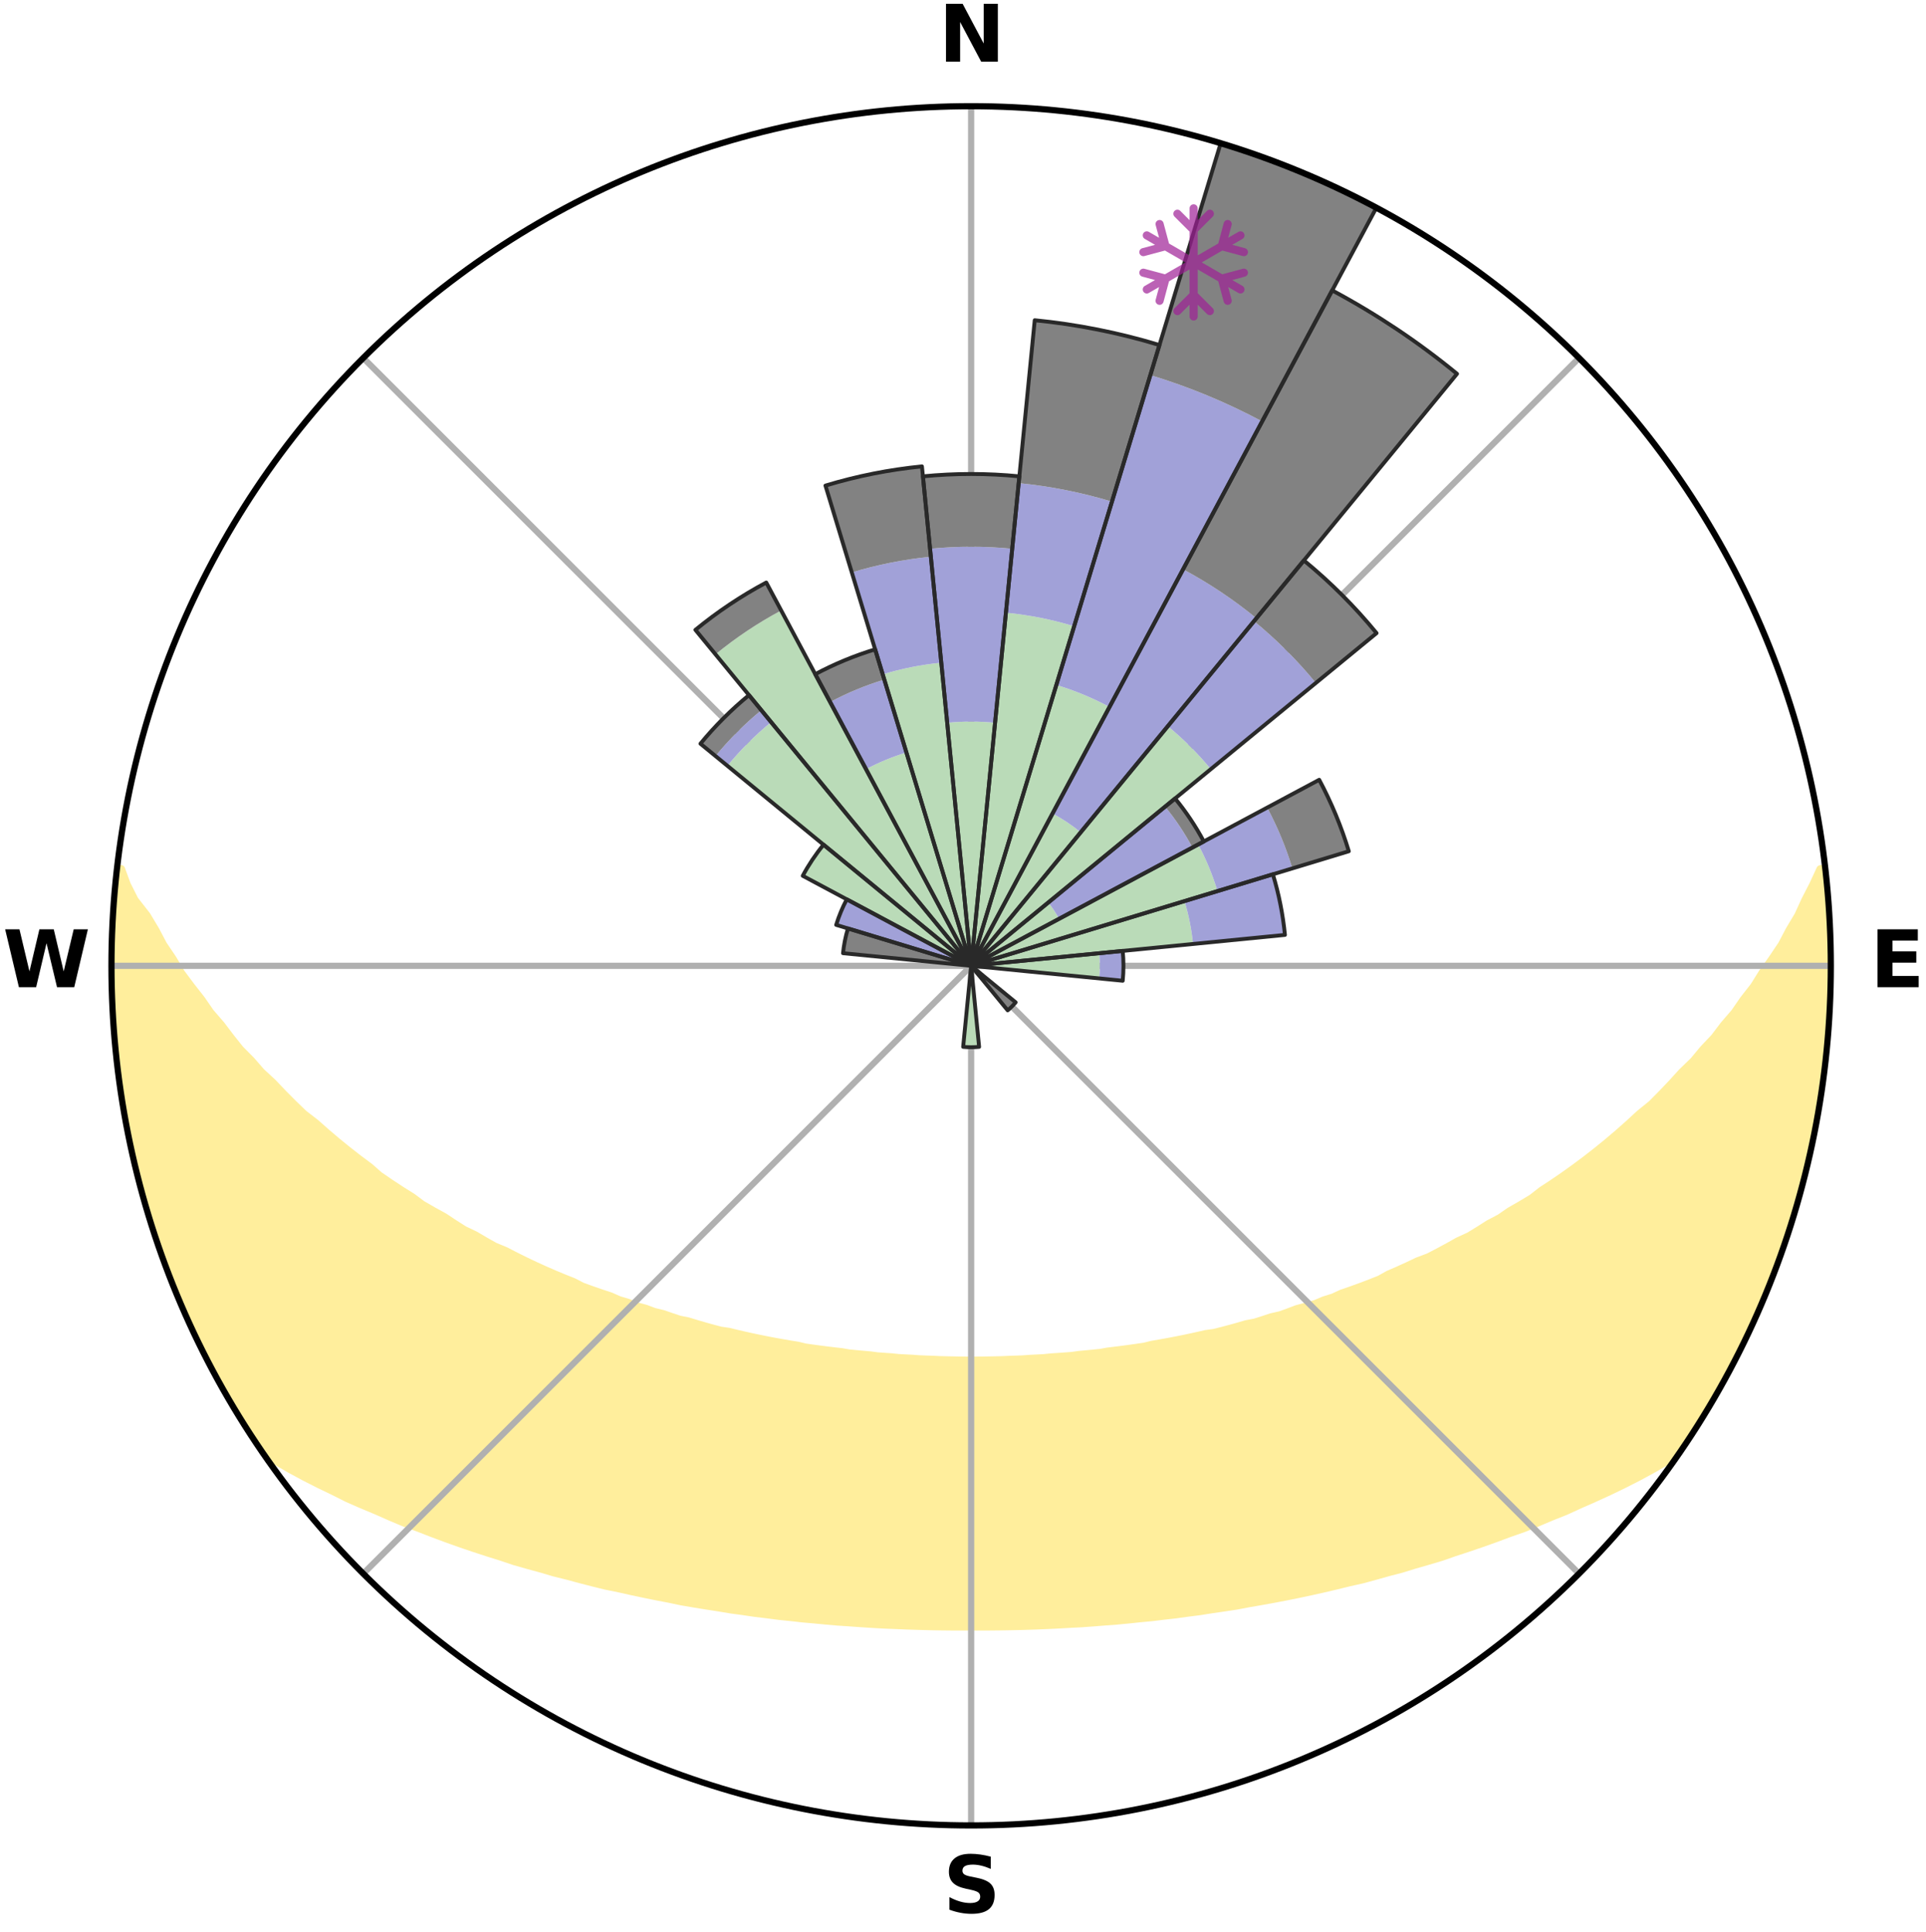 <?xml version="1.0" encoding="utf-8" standalone="no"?>
<!DOCTYPE svg PUBLIC "-//W3C//DTD SVG 1.1//EN"
  "http://www.w3.org/Graphics/SVG/1.1/DTD/svg11.dtd">
<svg xmlns:xlink="http://www.w3.org/1999/xlink" width="248.41pt" height="249.158pt" viewBox="0 0 248.41 249.158" xmlns="http://www.w3.org/2000/svg" version="1.1">
 <title>Ski Rose for Norway Mountain Ski Resort</title>
 <defs>
  <style type="text/css">*{stroke-linejoin: round; stroke-linecap: butt}</style>
 </defs>
 <g id="figure_1">
  <g id="patch_1">
   <path d="M 0 249.158 
L 248.41 249.158 
L 248.41 0 
L 0 0 
z
" style="fill: #ffffff"/>
  </g>
  <g id="axes_1">
   <g id="patch_2">
    <path d="M 236.135 124.579 
C 236.135 110.018 233.267 95.599 227.695 82.147 
C 222.122 68.695 213.955 56.471 203.659 46.175 
C 193.363 35.879 181.139 27.711 167.687 22.139 
C 154.235 16.567 139.815 13.699 125.255 13.699 
C 110.694 13.699 96.275 16.567 82.823 22.139 
C 69.371 27.711 57.147 35.879 46.851 46.175 
C 36.555 56.471 28.387 68.695 22.815 82.147 
C 17.243 95.599 14.375 110.018 14.375 124.579 
C 14.375 139.14 17.243 153.559 22.815 167.011 
C 28.387 180.463 36.555 192.687 46.851 202.983 
C 57.147 213.279 69.371 221.447 82.823 227.019 
C 96.275 232.591 110.694 235.459 125.255 235.459 
C 139.815 235.459 154.235 232.591 167.687 227.019 
C 181.139 221.447 193.363 213.279 203.659 202.983 
C 213.955 192.687 222.122 180.463 227.695 167.011 
C 233.267 153.559 236.135 139.14 236.135 124.579 
M 125.255 124.579 
C 125.255 124.579 125.255 124.579 125.255 124.579 
C 125.255 124.579 125.255 124.579 125.255 124.579 
C 125.255 124.579 125.255 124.579 125.255 124.579 
C 125.255 124.579 125.255 124.579 125.255 124.579 
C 125.255 124.579 125.255 124.579 125.255 124.579 
C 125.255 124.579 125.255 124.579 125.255 124.579 
C 125.255 124.579 125.255 124.579 125.255 124.579 
C 125.255 124.579 125.255 124.579 125.255 124.579 
C 125.255 124.579 125.255 124.579 125.255 124.579 
C 125.255 124.579 125.255 124.579 125.255 124.579 
C 125.255 124.579 125.255 124.579 125.255 124.579 
C 125.255 124.579 125.255 124.579 125.255 124.579 
C 125.255 124.579 125.255 124.579 125.255 124.579 
C 125.255 124.579 125.255 124.579 125.255 124.579 
C 125.255 124.579 125.255 124.579 125.255 124.579 
C 125.255 124.579 125.255 124.579 125.255 124.579 
z
" style="fill: #ffffff"/>
   </g>
   <g id="PolyCollection_1">
    <defs>
     <path id="mc1cfdedb40" d="M 235.322 -137.12 
L 234.779 -137.058 
L 233.845 -135.035 
L 232.822 -133.045 
L 231.937 -131.104 
L 230.793 -129.187 
L 229.812 -127.317 
L 228.58 -125.481 
L 227.311 -123.688 
L 226.219 -121.935 
L 224.883 -120.229 
L 223.73 -118.556 
L 222.337 -116.939 
L 221.131 -115.347 
L 219.688 -113.82 
L 218.434 -112.312 
L 216.949 -110.875 
L 215.654 -109.452 
L 214.339 -108.068 
L 213.008 -106.726 
L 211.456 -105.469 
L 210.095 -104.211 
L 208.721 -102.993 
L 207.335 -101.816 
L 205.938 -100.68 
L 204.531 -99.583 
L 203.117 -98.527 
L 201.696 -97.51 
L 200.269 -96.532 
L 198.839 -95.594 
L 197.588 -94.618 
L 196.15 -93.753 
L 194.711 -92.926 
L 193.448 -92.053 
L 192.009 -91.297 
L 190.741 -90.489 
L 189.471 -89.712 
L 188.038 -89.058 
L 186.77 -88.344 
L 185.502 -87.66 
L 184.236 -87.004 
L 182.822 -86.476 
L 181.565 -85.878 
L 180.31 -85.308 
L 179.061 -84.765 
L 177.951 -84.144 
L 176.709 -83.651 
L 175.473 -83.182 
L 174.245 -82.738 
L 173.024 -82.316 
L 171.928 -81.811 
L 170.721 -81.434 
L 169.631 -80.97 
L 168.439 -80.634 
L 167.257 -80.318 
L 166.184 -79.913 
L 165.113 -79.527 
L 163.957 -79.265 
L 162.898 -78.914 
L 161.844 -78.58 
L 160.716 -78.366 
L 159.675 -78.063 
L 158.639 -77.776 
L 157.609 -77.504 
L 156.584 -77.245 
L 155.504 -77.098 
L 154.494 -76.865 
L 153.49 -76.645 
L 152.493 -76.437 
L 151.501 -76.24 
L 150.515 -76.054 
L 149.536 -75.879 
L 148.562 -75.714 
L 147.631 -75.479 
L 146.667 -75.335 
L 145.708 -75.2 
L 144.756 -75.073 
L 143.809 -74.954 
L 142.868 -74.842 
L 141.953 -74.673 
L 141.02 -74.578 
L 140.092 -74.49 
L 139.169 -74.406 
L 138.264 -74.278 
L 137.348 -74.209 
L 136.436 -74.145 
L 135.528 -74.085 
L 134.631 -73.992 
L 133.728 -73.945 
L 132.829 -73.901 
L 131.935 -73.835 
L 131.04 -73.802 
L 130.147 -73.773 
L 129.257 -73.731 
L 128.366 -73.712 
L 127.476 -73.696 
L 126.588 -73.678 
L 125.699 -73.672 
L 124.811 -73.672 
L 123.922 -73.68 
L 123.033 -73.699 
L 122.144 -73.716 
L 121.253 -73.737 
L 120.363 -73.78 
L 119.471 -73.811 
L 118.576 -73.845 
L 117.683 -73.913 
L 116.784 -73.958 
L 115.882 -74.007 
L 114.985 -74.101 
L 114.078 -74.162 
L 113.166 -74.227 
L 112.264 -74.348 
L 111.347 -74.427 
L 110.424 -74.512 
L 109.497 -74.602 
L 108.586 -74.762 
L 107.651 -74.868 
L 106.711 -74.981 
L 105.765 -75.101 
L 104.813 -75.229 
L 103.856 -75.365 
L 102.929 -75.59 
L 101.963 -75.747 
L 100.991 -75.913 
L 100.012 -76.089 
L 99.028 -76.275 
L 98.038 -76.473 
L 97.041 -76.682 
L 96.039 -76.903 
L 95.03 -77.136 
L 94.016 -77.383 
L 92.928 -77.544 
L 91.9 -77.817 
L 90.865 -78.104 
L 89.826 -78.407 
L 88.782 -78.726 
L 87.647 -78.957 
L 86.59 -79.308 
L 85.528 -79.677 
L 84.366 -79.957 
L 83.294 -80.362 
L 82.114 -80.679 
L 81.032 -81.122 
L 79.836 -81.479 
L 78.747 -81.962 
L 77.536 -82.361 
L 76.318 -82.783 
L 75.091 -83.227 
L 73.988 -83.8 
L 72.751 -84.292 
L 71.509 -84.809 
L 70.261 -85.353 
L 69.009 -85.923 
L 67.753 -86.52 
L 66.494 -87.145 
L 65.233 -87.798 
L 63.812 -88.387 
L 62.546 -89.1 
L 61.28 -89.844 
L 59.847 -90.53 
L 58.581 -91.337 
L 57.319 -92.175 
L 55.883 -92.965 
L 54.447 -93.791 
L 53.193 -94.73 
L 51.762 -95.63 
L 50.334 -96.567 
L 48.909 -97.544 
L 47.683 -98.624 
L 46.273 -99.676 
L 44.871 -100.768 
L 43.478 -101.9 
L 42.096 -103.073 
L 40.726 -104.285 
L 39.165 -105.493 
L 37.821 -106.791 
L 36.493 -108.128 
L 35.183 -109.506 
L 33.682 -110.893 
L 32.409 -112.356 
L 30.948 -113.834 
L 29.719 -115.38 
L 28.515 -116.965 
L 27.125 -118.577 
L 25.974 -120.244 
L 24.641 -121.944 
L 23.339 -123.69 
L 22.282 -125.478 
L 21.051 -127.308 
L 20.07 -129.172 
L 18.925 -131.082 
L 17.373 -133.07 
L 16.364 -135.064 
L 15.63 -137.069 
L 15.091 -137.131 
L 15.091 -137.131 
L 14.955 -135.2 
L 14.73 -133.278 
L 14.603 -131.347 
L 14.624 -129.409 
L 14.439 -127.481 
L 14.467 -125.546 
L 14.407 -123.612 
L 14.439 -121.677 
L 14.625 -119.749 
L 14.6 -117.811 
L 14.787 -115.885 
L 14.89 -113.952 
L 15.139 -112.033 
L 15.417 -110.119 
L 15.618 -108.194 
L 15.957 -106.289 
L 16.254 -104.377 
L 16.724 -102.498 
L 17.053 -100.591 
L 17.512 -98.712 
L 17.925 -96.822 
L 18.443 -94.957 
L 18.99 -93.102 
L 19.567 -91.256 
L 20.173 -89.419 
L 20.81 -87.593 
L 21.478 -85.778 
L 22.095 -83.943 
L 22.825 -82.151 
L 23.586 -80.372 
L 24.385 -78.61 
L 25.212 -76.861 
L 26.072 -75.129 
L 26.906 -73.382 
L 27.839 -71.687 
L 28.758 -69.984 
L 29.726 -68.308 
L 30.745 -66.663 
L 31.74 -65.004 
L 32.794 -63.381 
L 33.878 -61.778 
L 35.649 -60.664 
L 37.464 -59.618 
L 39.304 -58.626 
L 41.157 -57.684 
L 43.018 -56.788 
L 44.82 -55.882 
L 46.684 -55.066 
L 48.546 -54.289 
L 50.347 -53.494 
L 52.145 -52.734 
L 53.991 -52.061 
L 55.779 -51.366 
L 57.56 -50.703 
L 59.335 -50.071 
L 61.103 -49.467 
L 62.864 -48.892 
L 64.615 -48.345 
L 66.319 -47.772 
L 68.055 -47.277 
L 69.78 -46.807 
L 71.461 -46.309 
L 73.169 -45.886 
L 74.835 -45.436 
L 76.493 -45.008 
L 78.145 -44.602 
L 79.815 -44.264 
L 81.448 -43.898 
L 83.075 -43.552 
L 84.693 -43.224 
L 86.304 -42.916 
L 87.887 -42.583 
L 89.483 -42.308 
L 91.071 -42.052 
L 92.651 -41.808 
L 94.21 -41.545 
L 95.776 -41.334 
L 97.324 -41.103 
L 98.877 -40.918 
L 100.414 -40.717 
L 101.954 -40.56 
L 103.481 -40.387 
L 105.01 -40.252 
L 106.528 -40.106 
L 108.041 -39.973 
L 109.556 -39.874 
L 111.062 -39.766 
L 112.565 -39.67 
L 114.065 -39.586 
L 115.564 -39.526 
L 117.059 -39.465 
L 118.552 -39.416 
L 120.044 -39.378 
L 121.534 -39.352 
L 123.023 -39.337 
L 124.511 -39.337 
L 125.999 -39.334 
L 127.487 -39.339 
L 128.976 -39.354 
L 130.466 -39.381 
L 131.958 -39.412 
L 133.451 -39.461 
L 134.946 -39.521 
L 136.443 -39.593 
L 137.943 -39.678 
L 139.45 -39.755 
L 140.956 -39.862 
L 142.466 -39.983 
L 143.985 -40.095 
L 145.503 -40.24 
L 147.025 -40.4 
L 148.56 -40.544 
L 150.092 -40.731 
L 151.638 -40.903 
L 153.18 -41.119 
L 154.74 -41.315 
L 156.294 -41.562 
L 157.866 -41.79 
L 159.448 -42.03 
L 161.019 -42.327 
L 162.613 -42.603 
L 164.217 -42.893 
L 165.828 -43.203 
L 167.447 -43.528 
L 169.074 -43.875 
L 170.709 -44.239 
L 172.351 -44.625 
L 174.002 -45.03 
L 175.691 -45.409 
L 177.357 -45.861 
L 179.032 -46.333 
L 180.749 -46.779 
L 182.437 -47.302 
L 184.171 -47.798 
L 185.915 -48.318 
L 187.626 -48.917 
L 189.385 -49.492 
L 191.152 -50.096 
L 192.926 -50.728 
L 194.707 -51.391 
L 196.545 -52.034 
L 198.338 -52.76 
L 200.136 -53.52 
L 201.994 -54.26 
L 203.798 -55.09 
L 205.66 -55.907 
L 207.525 -56.761 
L 209.385 -57.659 
L 211.24 -58.6 
L 213.077 -59.594 
L 214.894 -60.64 
L 216.618 -61.787 
L 217.706 -63.387 
L 218.754 -65.013 
L 219.784 -66.651 
L 220.787 -68.307 
L 221.707 -70.009 
L 222.674 -71.685 
L 223.511 -73.43 
L 224.387 -75.153 
L 225.217 -76.9 
L 226.145 -78.601 
L 226.839 -80.409 
L 227.662 -82.161 
L 228.379 -83.957 
L 229.099 -85.753 
L 229.773 -87.567 
L 230.399 -89.398 
L 230.98 -91.244 
L 231.514 -93.104 
L 232.003 -94.975 
L 232.561 -96.828 
L 233.015 -98.708 
L 233.498 -100.582 
L 233.856 -102.484 
L 234.263 -104.376 
L 234.528 -106.293 
L 234.861 -108.198 
L 235.16 -110.11 
L 235.296 -112.041 
L 235.544 -113.959 
L 235.733 -115.884 
L 235.907 -117.811 
L 236.026 -119.743 
L 235.963 -121.68 
L 236.027 -123.612 
L 236.042 -125.546 
L 236.037 -127.48 
L 235.998 -129.414 
L 235.912 -131.347 
L 235.791 -133.278 
L 235.49 -135.193 
L 235.322 -137.12 
z
" style="stroke: #ffee9c"/>
    </defs>
    <g clip-path="url(#pa753273fbf)">
     <use xlink:href="#mc1cfdedb40" x="0" y="249.158" style="fill: #ffee9c; stroke: #ffee9c"/>
    </g>
   </g>
   <g id="matplotlib.axis_1">
    <g id="xtick_1">
     <g id="line2d_1">
      <path d="M 125.255 124.579 
L 125.255 13.699 
" clip-path="url(#pa753273fbf)" style="fill: none; stroke: #b0b0b0; stroke-width: 0.8; stroke-linecap: square"/>
     </g>
     <g id="text_1">
      <!-- N -->
      <g transform="translate(121.07 7.958) scale(0.1 -0.1)">
       <defs>
        <path id="DejaVuSans-Bold-4e" d="M 588 4666 
L 1931 4666 
L 3628 1466 
L 3628 4666 
L 4769 4666 
L 4769 0 
L 3425 0 
L 1728 3200 
L 1728 0 
L 588 0 
L 588 4666 
z
" transform="scale(0.016)"/>
       </defs>
       <use xlink:href="#DejaVuSans-Bold-4e"/>
      </g>
     </g>
    </g>
    <g id="xtick_2">
     <g id="line2d_2">
      <path d="M 125.255 124.579 
L 203.659 46.175 
" clip-path="url(#pa753273fbf)" style="fill: none; stroke: #b0b0b0; stroke-width: 0.8; stroke-linecap: square"/>
     </g>
    </g>
    <g id="xtick_3">
     <g id="line2d_3">
      <path d="M 125.255 124.579 
L 236.135 124.579 
" clip-path="url(#pa753273fbf)" style="fill: none; stroke: #b0b0b0; stroke-width: 0.8; stroke-linecap: square"/>
     </g>
     <g id="text_2">
      <!-- E -->
      <g transform="translate(241.219 127.338) scale(0.1 -0.1)">
       <defs>
        <path id="DejaVuSans-Bold-45" d="M 588 4666 
L 3834 4666 
L 3834 3756 
L 1791 3756 
L 1791 2888 
L 3713 2888 
L 3713 1978 
L 1791 1978 
L 1791 909 
L 3903 909 
L 3903 0 
L 588 0 
L 588 4666 
z
" transform="scale(0.016)"/>
       </defs>
       <use xlink:href="#DejaVuSans-Bold-45"/>
      </g>
     </g>
    </g>
    <g id="xtick_4">
     <g id="line2d_4">
      <path d="M 125.255 124.579 
L 203.659 202.983 
" clip-path="url(#pa753273fbf)" style="fill: none; stroke: #b0b0b0; stroke-width: 0.8; stroke-linecap: square"/>
     </g>
    </g>
    <g id="xtick_5">
     <g id="line2d_5">
      <path d="M 125.255 124.579 
L 125.255 235.459 
" clip-path="url(#pa753273fbf)" style="fill: none; stroke: #b0b0b0; stroke-width: 0.8; stroke-linecap: square"/>
     </g>
     <g id="text_3">
      <!-- S -->
      <g transform="translate(121.654 246.718) scale(0.1 -0.1)">
       <defs>
        <path id="DejaVuSans-Bold-53" d="M 3834 4519 
L 3834 3531 
Q 3450 3703 3084 3790 
Q 2719 3878 2394 3878 
Q 1963 3878 1756 3759 
Q 1550 3641 1550 3391 
Q 1550 3203 1689 3098 
Q 1828 2994 2194 2919 
L 2706 2816 
Q 3484 2659 3812 2340 
Q 4141 2022 4141 1434 
Q 4141 663 3683 286 
Q 3225 -91 2284 -91 
Q 1841 -91 1394 -6 
Q 947 78 500 244 
L 500 1259 
Q 947 1022 1364 901 
Q 1781 781 2169 781 
Q 2563 781 2772 912 
Q 2981 1044 2981 1288 
Q 2981 1506 2839 1625 
Q 2697 1744 2272 1838 
L 1806 1941 
Q 1106 2091 782 2419 
Q 459 2747 459 3303 
Q 459 4000 909 4375 
Q 1359 4750 2203 4750 
Q 2588 4750 2994 4692 
Q 3400 4634 3834 4519 
z
" transform="scale(0.016)"/>
       </defs>
       <use xlink:href="#DejaVuSans-Bold-53"/>
      </g>
     </g>
    </g>
    <g id="xtick_6">
     <g id="line2d_6">
      <path d="M 125.255 124.579 
L 46.851 202.983 
" clip-path="url(#pa753273fbf)" style="fill: none; stroke: #b0b0b0; stroke-width: 0.8; stroke-linecap: square"/>
     </g>
    </g>
    <g id="xtick_7">
     <g id="line2d_7">
      <path d="M 125.255 124.579 
L 14.375 124.579 
" clip-path="url(#pa753273fbf)" style="fill: none; stroke: #b0b0b0; stroke-width: 0.8; stroke-linecap: square"/>
     </g>
     <g id="text_4">
      <!-- W -->
      <g transform="translate(0.36 127.338) scale(0.1 -0.1)">
       <defs>
        <path id="DejaVuSans-Bold-57" d="M 191 4666 
L 1344 4666 
L 2150 1275 
L 2950 4666 
L 4109 4666 
L 4909 1275 
L 5716 4666 
L 6859 4666 
L 5759 0 
L 4372 0 
L 3525 3547 
L 2688 0 
L 1300 0 
L 191 4666 
z
" transform="scale(0.016)"/>
       </defs>
       <use xlink:href="#DejaVuSans-Bold-57"/>
      </g>
     </g>
    </g>
    <g id="xtick_8">
     <g id="line2d_8">
      <path d="M 125.255 124.579 
L 46.851 46.175 
" clip-path="url(#pa753273fbf)" style="fill: none; stroke: #b0b0b0; stroke-width: 0.8; stroke-linecap: square"/>
     </g>
    </g>
   </g>
   <g id="matplotlib.axis_2"/>
   <g id="patch_3">
    <path d="M 125.255 124.579 
C 125.255 124.579 125.255 124.579 125.255 124.579 
C 125.255 124.579 125.255 124.579 125.255 124.579 
L 125.255 124.579 
C 125.255 124.579 125.255 124.579 125.255 124.579 
C 125.255 124.579 125.255 124.579 125.255 124.579 
z
" clip-path="url(#pa753273fbf)" style="fill: #d9d9d9"/>
   </g>
   <g id="patch_4">
    <path d="M 125.255 124.579 
C 125.255 124.579 125.255 124.579 125.255 124.579 
C 125.255 124.579 125.255 124.579 125.255 124.579 
L 125.255 124.579 
C 125.255 124.579 125.255 124.579 125.255 124.579 
C 125.255 124.579 125.255 124.579 125.255 124.579 
z
" clip-path="url(#pa753273fbf)" style="fill: #d9d9d9"/>
   </g>
   <g id="patch_5">
    <path d="M 125.255 124.579 
C 125.255 124.579 125.255 124.579 125.255 124.579 
C 125.255 124.579 125.255 124.579 125.255 124.579 
L 125.255 124.579 
C 125.255 124.579 125.255 124.579 125.255 124.579 
C 125.255 124.579 125.255 124.579 125.255 124.579 
z
" clip-path="url(#pa753273fbf)" style="fill: #d9d9d9"/>
   </g>
   <g id="patch_6">
    <path d="M 125.255 124.579 
C 125.255 124.579 125.255 124.579 125.255 124.579 
C 125.255 124.579 125.255 124.579 125.255 124.579 
L 125.255 124.579 
C 125.255 124.579 125.255 124.579 125.255 124.579 
C 125.255 124.579 125.255 124.579 125.255 124.579 
z
" clip-path="url(#pa753273fbf)" style="fill: #d9d9d9"/>
   </g>
   <g id="patch_7">
    <path d="M 125.255 124.579 
C 125.255 124.579 125.255 124.579 125.255 124.579 
C 125.255 124.579 125.255 124.579 125.255 124.579 
L 125.255 124.579 
C 125.255 124.579 125.255 124.579 125.255 124.579 
C 125.255 124.579 125.255 124.579 125.255 124.579 
z
" clip-path="url(#pa753273fbf)" style="fill: #d9d9d9"/>
   </g>
   <g id="patch_8">
    <path d="M 125.255 124.579 
C 125.255 124.579 125.255 124.579 125.255 124.579 
C 125.255 124.579 125.255 124.579 125.255 124.579 
L 125.255 124.579 
C 125.255 124.579 125.255 124.579 125.255 124.579 
C 125.255 124.579 125.255 124.579 125.255 124.579 
z
" clip-path="url(#pa753273fbf)" style="fill: #d9d9d9"/>
   </g>
   <g id="patch_9">
    <path d="M 125.255 124.579 
C 125.255 124.579 125.255 124.579 125.255 124.579 
C 125.255 124.579 125.255 124.579 125.255 124.579 
L 125.255 124.579 
C 125.255 124.579 125.255 124.579 125.255 124.579 
C 125.255 124.579 125.255 124.579 125.255 124.579 
z
" clip-path="url(#pa753273fbf)" style="fill: #d9d9d9"/>
   </g>
   <g id="patch_10">
    <path d="M 125.255 124.579 
C 125.255 124.579 125.255 124.579 125.255 124.579 
C 125.255 124.579 125.255 124.579 125.255 124.579 
L 125.255 124.579 
C 125.255 124.579 125.255 124.579 125.255 124.579 
C 125.255 124.579 125.255 124.579 125.255 124.579 
z
" clip-path="url(#pa753273fbf)" style="fill: #d9d9d9"/>
   </g>
   <g id="patch_11">
    <path d="M 125.255 124.579 
C 125.255 124.579 125.255 124.579 125.255 124.579 
C 125.255 124.579 125.255 124.579 125.255 124.579 
L 125.255 124.579 
C 125.255 124.579 125.255 124.579 125.255 124.579 
C 125.255 124.579 125.255 124.579 125.255 124.579 
z
" clip-path="url(#pa753273fbf)" style="fill: #d9d9d9"/>
   </g>
   <g id="patch_12">
    <path d="M 125.255 124.579 
C 125.255 124.579 125.255 124.579 125.255 124.579 
C 125.255 124.579 125.255 124.579 125.255 124.579 
L 125.255 124.579 
C 125.255 124.579 125.255 124.579 125.255 124.579 
C 125.255 124.579 125.255 124.579 125.255 124.579 
z
" clip-path="url(#pa753273fbf)" style="fill: #d9d9d9"/>
   </g>
   <g id="patch_13">
    <path d="M 125.255 124.579 
C 125.255 124.579 125.255 124.579 125.255 124.579 
C 125.255 124.579 125.255 124.579 125.255 124.579 
L 125.255 124.579 
C 125.255 124.579 125.255 124.579 125.255 124.579 
C 125.255 124.579 125.255 124.579 125.255 124.579 
z
" clip-path="url(#pa753273fbf)" style="fill: #d9d9d9"/>
   </g>
   <g id="patch_14">
    <path d="M 125.255 124.579 
C 125.255 124.579 125.255 124.579 125.255 124.579 
C 125.255 124.579 125.255 124.579 125.255 124.579 
L 125.255 124.579 
C 125.255 124.579 125.255 124.579 125.255 124.579 
C 125.255 124.579 125.255 124.579 125.255 124.579 
z
" clip-path="url(#pa753273fbf)" style="fill: #d9d9d9"/>
   </g>
   <g id="patch_15">
    <path d="M 125.255 124.579 
C 125.255 124.579 125.255 124.579 125.255 124.579 
C 125.255 124.579 125.255 124.579 125.255 124.579 
L 125.255 124.579 
C 125.255 124.579 125.255 124.579 125.255 124.579 
C 125.255 124.579 125.255 124.579 125.255 124.579 
z
" clip-path="url(#pa753273fbf)" style="fill: #d9d9d9"/>
   </g>
   <g id="patch_16">
    <path d="M 125.255 124.579 
C 125.255 124.579 125.255 124.579 125.255 124.579 
C 125.255 124.579 125.255 124.579 125.255 124.579 
L 125.255 124.579 
C 125.255 124.579 125.255 124.579 125.255 124.579 
C 125.255 124.579 125.255 124.579 125.255 124.579 
z
" clip-path="url(#pa753273fbf)" style="fill: #d9d9d9"/>
   </g>
   <g id="patch_17">
    <path d="M 125.255 124.579 
C 125.255 124.579 125.255 124.579 125.255 124.579 
C 125.255 124.579 125.255 124.579 125.255 124.579 
L 125.255 124.579 
C 125.255 124.579 125.255 124.579 125.255 124.579 
C 125.255 124.579 125.255 124.579 125.255 124.579 
z
" clip-path="url(#pa753273fbf)" style="fill: #d9d9d9"/>
   </g>
   <g id="patch_18">
    <path d="M 125.255 124.579 
C 125.255 124.579 125.255 124.579 125.255 124.579 
C 125.255 124.579 125.255 124.579 125.255 124.579 
L 125.255 124.579 
C 125.255 124.579 125.255 124.579 125.255 124.579 
C 125.255 124.579 125.255 124.579 125.255 124.579 
z
" clip-path="url(#pa753273fbf)" style="fill: #d9d9d9"/>
   </g>
   <g id="patch_19">
    <path d="M 125.255 124.579 
C 125.255 124.579 125.255 124.579 125.255 124.579 
C 125.255 124.579 125.255 124.579 125.255 124.579 
L 125.255 124.579 
C 125.255 124.579 125.255 124.579 125.255 124.579 
C 125.255 124.579 125.255 124.579 125.255 124.579 
z
" clip-path="url(#pa753273fbf)" style="fill: #d9d9d9"/>
   </g>
   <g id="patch_20">
    <path d="M 125.255 124.579 
C 125.255 124.579 125.255 124.579 125.255 124.579 
C 125.255 124.579 125.255 124.579 125.255 124.579 
L 125.255 124.579 
C 125.255 124.579 125.255 124.579 125.255 124.579 
C 125.255 124.579 125.255 124.579 125.255 124.579 
z
" clip-path="url(#pa753273fbf)" style="fill: #d9d9d9"/>
   </g>
   <g id="patch_21">
    <path d="M 125.255 124.579 
C 125.255 124.579 125.255 124.579 125.255 124.579 
C 125.255 124.579 125.255 124.579 125.255 124.579 
L 125.255 124.579 
C 125.255 124.579 125.255 124.579 125.255 124.579 
C 125.255 124.579 125.255 124.579 125.255 124.579 
z
" clip-path="url(#pa753273fbf)" style="fill: #d9d9d9"/>
   </g>
   <g id="patch_22">
    <path d="M 125.255 124.579 
C 125.255 124.579 125.255 124.579 125.255 124.579 
C 125.255 124.579 125.255 124.579 125.255 124.579 
L 125.255 124.579 
C 125.255 124.579 125.255 124.579 125.255 124.579 
C 125.255 124.579 125.255 124.579 125.255 124.579 
z
" clip-path="url(#pa753273fbf)" style="fill: #d9d9d9"/>
   </g>
   <g id="patch_23">
    <path d="M 125.255 124.579 
C 125.255 124.579 125.255 124.579 125.255 124.579 
C 125.255 124.579 125.255 124.579 125.255 124.579 
L 125.255 124.579 
C 125.255 124.579 125.255 124.579 125.255 124.579 
C 125.255 124.579 125.255 124.579 125.255 124.579 
z
" clip-path="url(#pa753273fbf)" style="fill: #d9d9d9"/>
   </g>
   <g id="patch_24">
    <path d="M 125.255 124.579 
C 125.255 124.579 125.255 124.579 125.255 124.579 
C 125.255 124.579 125.255 124.579 125.255 124.579 
L 125.255 124.579 
C 125.255 124.579 125.255 124.579 125.255 124.579 
C 125.255 124.579 125.255 124.579 125.255 124.579 
z
" clip-path="url(#pa753273fbf)" style="fill: #d9d9d9"/>
   </g>
   <g id="patch_25">
    <path d="M 125.255 124.579 
C 125.255 124.579 125.255 124.579 125.255 124.579 
C 125.255 124.579 125.255 124.579 125.255 124.579 
L 125.255 124.579 
C 125.255 124.579 125.255 124.579 125.255 124.579 
C 125.255 124.579 125.255 124.579 125.255 124.579 
z
" clip-path="url(#pa753273fbf)" style="fill: #d9d9d9"/>
   </g>
   <g id="patch_26">
    <path d="M 125.255 124.579 
C 125.255 124.579 125.255 124.579 125.255 124.579 
C 125.255 124.579 125.255 124.579 125.255 124.579 
L 125.255 124.579 
C 125.255 124.579 125.255 124.579 125.255 124.579 
C 125.255 124.579 125.255 124.579 125.255 124.579 
z
" clip-path="url(#pa753273fbf)" style="fill: #d9d9d9"/>
   </g>
   <g id="patch_27">
    <path d="M 125.255 124.579 
C 125.255 124.579 125.255 124.579 125.255 124.579 
C 125.255 124.579 125.255 124.579 125.255 124.579 
L 125.255 124.579 
C 125.255 124.579 125.255 124.579 125.255 124.579 
C 125.255 124.579 125.255 124.579 125.255 124.579 
z
" clip-path="url(#pa753273fbf)" style="fill: #d9d9d9"/>
   </g>
   <g id="patch_28">
    <path d="M 125.255 124.579 
C 125.255 124.579 125.255 124.579 125.255 124.579 
C 125.255 124.579 125.255 124.579 125.255 124.579 
L 125.255 124.579 
C 125.255 124.579 125.255 124.579 125.255 124.579 
C 125.255 124.579 125.255 124.579 125.255 124.579 
z
" clip-path="url(#pa753273fbf)" style="fill: #d9d9d9"/>
   </g>
   <g id="patch_29">
    <path d="M 125.255 124.579 
C 125.255 124.579 125.255 124.579 125.255 124.579 
C 125.255 124.579 125.255 124.579 125.255 124.579 
L 125.255 124.579 
C 125.255 124.579 125.255 124.579 125.255 124.579 
C 125.255 124.579 125.255 124.579 125.255 124.579 
z
" clip-path="url(#pa753273fbf)" style="fill: #d9d9d9"/>
   </g>
   <g id="patch_30">
    <path d="M 125.255 124.579 
C 125.255 124.579 125.255 124.579 125.255 124.579 
C 125.255 124.579 125.255 124.579 125.255 124.579 
L 125.255 124.579 
C 125.255 124.579 125.255 124.579 125.255 124.579 
C 125.255 124.579 125.255 124.579 125.255 124.579 
z
" clip-path="url(#pa753273fbf)" style="fill: #d9d9d9"/>
   </g>
   <g id="patch_31">
    <path d="M 125.255 124.579 
C 125.255 124.579 125.255 124.579 125.255 124.579 
C 125.255 124.579 125.255 124.579 125.255 124.579 
L 125.255 124.579 
C 125.255 124.579 125.255 124.579 125.255 124.579 
C 125.255 124.579 125.255 124.579 125.255 124.579 
z
" clip-path="url(#pa753273fbf)" style="fill: #d9d9d9"/>
   </g>
   <g id="patch_32">
    <path d="M 125.255 124.579 
C 125.255 124.579 125.255 124.579 125.255 124.579 
C 125.255 124.579 125.255 124.579 125.255 124.579 
L 125.255 124.579 
C 125.255 124.579 125.255 124.579 125.255 124.579 
C 125.255 124.579 125.255 124.579 125.255 124.579 
z
" clip-path="url(#pa753273fbf)" style="fill: #d9d9d9"/>
   </g>
   <g id="patch_33">
    <path d="M 125.255 124.579 
C 125.255 124.579 125.255 124.579 125.255 124.579 
C 125.255 124.579 125.255 124.579 125.255 124.579 
L 125.255 124.579 
C 125.255 124.579 125.255 124.579 125.255 124.579 
C 125.255 124.579 125.255 124.579 125.255 124.579 
z
" clip-path="url(#pa753273fbf)" style="fill: #d9d9d9"/>
   </g>
   <g id="patch_34">
    <path d="M 125.255 124.579 
C 125.255 124.579 125.255 124.579 125.255 124.579 
C 125.255 124.579 125.255 124.579 125.255 124.579 
L 125.255 124.579 
C 125.255 124.579 125.255 124.579 125.255 124.579 
C 125.255 124.579 125.255 124.579 125.255 124.579 
z
" clip-path="url(#pa753273fbf)" style="fill: #d9d9d9"/>
   </g>
   <g id="patch_35">
    <path d="M 125.255 124.579 
C 125.255 124.579 125.255 124.579 125.255 124.579 
C 125.255 124.579 125.255 124.579 125.255 124.579 
L 128.343 93.229 
C 127.316 93.128 126.286 93.077 125.255 93.077 
C 124.224 93.077 123.193 93.128 122.167 93.229 
z
" clip-path="url(#pa753273fbf)" style="fill: #badbb8"/>
   </g>
   <g id="patch_36">
    <path d="M 125.255 124.579 
C 125.255 124.579 125.255 124.579 125.255 124.579 
C 125.255 124.579 125.255 124.579 125.255 124.579 
L 138.542 80.779 
C 137.108 80.344 135.654 79.98 134.184 79.687 
C 132.715 79.395 131.232 79.175 129.741 79.028 
z
" clip-path="url(#pa753273fbf)" style="fill: #badbb8"/>
   </g>
   <g id="patch_37">
    <path d="M 125.255 124.579 
C 125.255 124.579 125.255 124.579 125.255 124.579 
C 125.255 124.579 125.255 124.579 125.255 124.579 
L 143.102 91.189 
C 142.009 90.605 140.888 90.075 139.743 89.6 
C 138.599 89.126 137.431 88.708 136.245 88.349 
z
" clip-path="url(#pa753273fbf)" style="fill: #badbb8"/>
   </g>
   <g id="patch_38">
    <path d="M 125.255 124.579 
C 125.255 124.579 125.255 124.579 125.255 124.579 
C 125.255 124.579 125.255 124.579 125.255 124.579 
L 139.386 107.36 
C 138.822 106.898 138.237 106.463 137.63 106.058 
C 137.024 105.653 136.398 105.278 135.755 104.934 
z
" clip-path="url(#pa753273fbf)" style="fill: #badbb8"/>
   </g>
   <g id="patch_39">
    <path d="M 125.255 124.579 
C 125.255 124.579 125.255 124.579 125.255 124.579 
C 125.255 124.579 125.255 124.579 125.255 124.579 
L 156.164 99.213 
C 155.334 98.201 154.454 97.231 153.529 96.305 
C 152.603 95.38 151.633 94.5 150.621 93.67 
z
" clip-path="url(#pa753273fbf)" style="fill: #badbb8"/>
   </g>
   <g id="patch_40">
    <path d="M 125.255 124.579 
C 125.255 124.579 125.255 124.579 125.255 124.579 
C 125.255 124.579 125.255 124.579 125.255 124.579 
L 136.597 118.517 
C 136.398 118.145 136.182 117.784 135.948 117.434 
C 135.714 117.084 135.463 116.746 135.196 116.42 
z
" clip-path="url(#pa753273fbf)" style="fill: #badbb8"/>
   </g>
   <g id="patch_41">
    <path d="M 125.255 124.579 
C 125.255 124.579 125.255 124.579 125.255 124.579 
C 125.255 124.579 125.255 124.579 125.255 124.579 
L 157.031 114.94 
C 156.715 113.9 156.349 112.876 155.933 111.872 
C 155.517 110.868 155.052 109.884 154.54 108.926 
z
" clip-path="url(#pa753273fbf)" style="fill: #badbb8"/>
   </g>
   <g id="patch_42">
    <path d="M 125.255 124.579 
C 125.255 124.579 125.255 124.579 125.255 124.579 
C 125.255 124.579 125.255 124.579 125.255 124.579 
L 153.874 121.76 
C 153.781 120.824 153.643 119.892 153.459 118.969 
C 153.276 118.046 153.047 117.132 152.774 116.231 
z
" clip-path="url(#pa753273fbf)" style="fill: #badbb8"/>
   </g>
   <g id="patch_43">
    <path d="M 125.255 124.579 
C 125.255 124.579 125.255 124.579 125.255 124.579 
C 125.255 124.579 125.255 124.579 125.255 124.579 
L 141.778 126.206 
C 141.831 125.666 141.858 125.123 141.858 124.579 
C 141.858 124.036 141.831 123.493 141.778 122.952 
z
" clip-path="url(#pa753273fbf)" style="fill: #badbb8"/>
   </g>
   <g id="patch_44">
    <path d="M 125.255 124.579 
C 125.255 124.579 125.255 124.579 125.255 124.579 
C 125.255 124.579 125.255 124.579 125.255 124.579 
L 125.255 124.579 
C 125.255 124.579 125.255 124.579 125.255 124.579 
C 125.255 124.579 125.255 124.579 125.255 124.579 
z
" clip-path="url(#pa753273fbf)" style="fill: #badbb8"/>
   </g>
   <g id="patch_45">
    <path d="M 125.255 124.579 
C 125.255 124.579 125.255 124.579 125.255 124.579 
C 125.255 124.579 125.255 124.579 125.255 124.579 
L 125.255 124.579 
C 125.255 124.579 125.255 124.579 125.255 124.579 
C 125.255 124.579 125.255 124.579 125.255 124.579 
z
" clip-path="url(#pa753273fbf)" style="fill: #badbb8"/>
   </g>
   <g id="patch_46">
    <path d="M 125.255 124.579 
C 125.255 124.579 125.255 124.579 125.255 124.579 
C 125.255 124.579 125.255 124.579 125.255 124.579 
L 125.255 124.579 
C 125.255 124.579 125.255 124.579 125.255 124.579 
C 125.255 124.579 125.255 124.579 125.255 124.579 
z
" clip-path="url(#pa753273fbf)" style="fill: #badbb8"/>
   </g>
   <g id="patch_47">
    <path d="M 125.255 124.579 
C 125.255 124.579 125.255 124.579 125.255 124.579 
C 125.255 124.579 125.255 124.579 125.255 124.579 
L 125.255 124.579 
C 125.255 124.579 125.255 124.579 125.255 124.579 
C 125.255 124.579 125.255 124.579 125.255 124.579 
z
" clip-path="url(#pa753273fbf)" style="fill: #badbb8"/>
   </g>
   <g id="patch_48">
    <path d="M 125.255 124.579 
C 125.255 124.579 125.255 124.579 125.255 124.579 
C 125.255 124.579 125.255 124.579 125.255 124.579 
L 125.255 124.579 
C 125.255 124.579 125.255 124.579 125.255 124.579 
C 125.255 124.579 125.255 124.579 125.255 124.579 
z
" clip-path="url(#pa753273fbf)" style="fill: #badbb8"/>
   </g>
   <g id="patch_49">
    <path d="M 125.255 124.579 
C 125.255 124.579 125.255 124.579 125.255 124.579 
C 125.255 124.579 125.255 124.579 125.255 124.579 
L 125.255 124.579 
C 125.255 124.579 125.255 124.579 125.255 124.579 
C 125.255 124.579 125.255 124.579 125.255 124.579 
z
" clip-path="url(#pa753273fbf)" style="fill: #badbb8"/>
   </g>
   <g id="patch_50">
    <path d="M 125.255 124.579 
C 125.255 124.579 125.255 124.579 125.255 124.579 
C 125.255 124.579 125.255 124.579 125.255 124.579 
L 125.255 124.579 
C 125.255 124.579 125.255 124.579 125.255 124.579 
C 125.255 124.579 125.255 124.579 125.255 124.579 
z
" clip-path="url(#pa753273fbf)" style="fill: #badbb8"/>
   </g>
   <g id="patch_51">
    <path d="M 125.255 124.579 
C 125.255 124.579 125.255 124.579 125.255 124.579 
C 125.255 124.579 125.255 124.579 125.255 124.579 
L 124.226 135.029 
C 124.568 135.063 124.911 135.08 125.255 135.08 
C 125.599 135.08 125.942 135.063 126.284 135.029 
z
" clip-path="url(#pa753273fbf)" style="fill: #badbb8"/>
   </g>
   <g id="patch_52">
    <path d="M 125.255 124.579 
C 125.255 124.579 125.255 124.579 125.255 124.579 
C 125.255 124.579 125.255 124.579 125.255 124.579 
L 125.255 124.579 
C 125.255 124.579 125.255 124.579 125.255 124.579 
C 125.255 124.579 125.255 124.579 125.255 124.579 
z
" clip-path="url(#pa753273fbf)" style="fill: #badbb8"/>
   </g>
   <g id="patch_53">
    <path d="M 125.255 124.579 
C 125.255 124.579 125.255 124.579 125.255 124.579 
C 125.255 124.579 125.255 124.579 125.255 124.579 
L 125.255 124.579 
C 125.255 124.579 125.255 124.579 125.255 124.579 
C 125.255 124.579 125.255 124.579 125.255 124.579 
z
" clip-path="url(#pa753273fbf)" style="fill: #badbb8"/>
   </g>
   <g id="patch_54">
    <path d="M 125.255 124.579 
C 125.255 124.579 125.255 124.579 125.255 124.579 
C 125.255 124.579 125.255 124.579 125.255 124.579 
L 125.255 124.579 
C 125.255 124.579 125.255 124.579 125.255 124.579 
C 125.255 124.579 125.255 124.579 125.255 124.579 
z
" clip-path="url(#pa753273fbf)" style="fill: #badbb8"/>
   </g>
   <g id="patch_55">
    <path d="M 125.255 124.579 
C 125.255 124.579 125.255 124.579 125.255 124.579 
C 125.255 124.579 125.255 124.579 125.255 124.579 
L 125.255 124.579 
C 125.255 124.579 125.255 124.579 125.255 124.579 
C 125.255 124.579 125.255 124.579 125.255 124.579 
z
" clip-path="url(#pa753273fbf)" style="fill: #badbb8"/>
   </g>
   <g id="patch_56">
    <path d="M 125.255 124.579 
C 125.255 124.579 125.255 124.579 125.255 124.579 
C 125.255 124.579 125.255 124.579 125.255 124.579 
L 125.255 124.579 
C 125.255 124.579 125.255 124.579 125.255 124.579 
C 125.255 124.579 125.255 124.579 125.255 124.579 
z
" clip-path="url(#pa753273fbf)" style="fill: #badbb8"/>
   </g>
   <g id="patch_57">
    <path d="M 125.255 124.579 
C 125.255 124.579 125.255 124.579 125.255 124.579 
C 125.255 124.579 125.255 124.579 125.255 124.579 
L 125.255 124.579 
C 125.255 124.579 125.255 124.579 125.255 124.579 
C 125.255 124.579 125.255 124.579 125.255 124.579 
z
" clip-path="url(#pa753273fbf)" style="fill: #badbb8"/>
   </g>
   <g id="patch_58">
    <path d="M 125.255 124.579 
C 125.255 124.579 125.255 124.579 125.255 124.579 
C 125.255 124.579 125.255 124.579 125.255 124.579 
L 125.255 124.579 
C 125.255 124.579 125.255 124.579 125.255 124.579 
C 125.255 124.579 125.255 124.579 125.255 124.579 
z
" clip-path="url(#pa753273fbf)" style="fill: #badbb8"/>
   </g>
   <g id="patch_59">
    <path d="M 125.255 124.579 
C 125.255 124.579 125.255 124.579 125.255 124.579 
C 125.255 124.579 125.255 124.579 125.255 124.579 
L 125.255 124.579 
C 125.255 124.579 125.255 124.579 125.255 124.579 
C 125.255 124.579 125.255 124.579 125.255 124.579 
z
" clip-path="url(#pa753273fbf)" style="fill: #badbb8"/>
   </g>
   <g id="patch_60">
    <path d="M 125.255 124.579 
C 125.255 124.579 125.255 124.579 125.255 124.579 
C 125.255 124.579 125.255 124.579 125.255 124.579 
L 125.255 124.579 
C 125.255 124.579 125.255 124.579 125.255 124.579 
C 125.255 124.579 125.255 124.579 125.255 124.579 
z
" clip-path="url(#pa753273fbf)" style="fill: #badbb8"/>
   </g>
   <g id="patch_61">
    <path d="M 125.255 124.579 
C 125.255 124.579 125.255 124.579 125.255 124.579 
C 125.255 124.579 125.255 124.579 125.255 124.579 
L 125.255 124.579 
C 125.255 124.579 125.255 124.579 125.255 124.579 
C 125.255 124.579 125.255 124.579 125.255 124.579 
z
" clip-path="url(#pa753273fbf)" style="fill: #badbb8"/>
   </g>
   <g id="patch_62">
    <path d="M 125.255 124.579 
C 125.255 124.579 125.255 124.579 125.255 124.579 
C 125.255 124.579 125.255 124.579 125.255 124.579 
L 106.219 108.956 
C 105.707 109.579 105.227 110.227 104.779 110.897 
C 104.331 111.568 103.916 112.259 103.536 112.97 
z
" clip-path="url(#pa753273fbf)" style="fill: #badbb8"/>
   </g>
   <g id="patch_63">
    <path d="M 125.255 124.579 
C 125.255 124.579 125.255 124.579 125.255 124.579 
C 125.255 124.579 125.255 124.579 125.255 124.579 
L 99.455 93.142 
C 98.426 93.986 97.439 94.881 96.498 95.822 
C 95.556 96.763 94.662 97.75 93.817 98.779 
z
" clip-path="url(#pa753273fbf)" style="fill: #badbb8"/>
   </g>
   <g id="patch_64">
    <path d="M 125.255 124.579 
C 125.255 124.579 125.255 124.579 125.255 124.579 
C 125.255 124.579 125.255 124.579 125.255 124.579 
L 100.754 78.741 
C 99.253 79.543 97.793 80.418 96.379 81.363 
C 94.964 82.308 93.597 83.322 92.282 84.401 
z
" clip-path="url(#pa753273fbf)" style="fill: #badbb8"/>
   </g>
   <g id="patch_65">
    <path d="M 125.255 124.579 
C 125.255 124.579 125.255 124.579 125.255 124.579 
C 125.255 124.579 125.255 124.579 125.255 124.579 
L 116.907 97.06 
C 116.006 97.333 115.12 97.651 114.25 98.011 
C 113.38 98.371 112.529 98.774 111.699 99.217 
z
" clip-path="url(#pa753273fbf)" style="fill: #badbb8"/>
   </g>
   <g id="patch_66">
    <path d="M 125.255 124.579 
C 125.255 124.579 125.255 124.579 125.255 124.579 
C 125.255 124.579 125.255 124.579 125.255 124.579 
L 121.404 85.478 
C 120.124 85.605 118.851 85.793 117.59 86.044 
C 116.328 86.295 115.08 86.608 113.85 86.981 
z
" clip-path="url(#pa753273fbf)" style="fill: #badbb8"/>
   </g>
   <g id="patch_67">
    <path d="M 122.167 93.229 
C 123.193 93.128 124.224 93.077 125.255 93.077 
C 126.286 93.077 127.316 93.128 128.343 93.229 
L 130.553 70.784 
C 128.792 70.611 127.024 70.524 125.255 70.524 
C 123.486 70.524 121.717 70.611 119.956 70.784 
z
" clip-path="url(#pa753273fbf)" style="fill: #a1a1d8"/>
   </g>
   <g id="patch_68">
    <path d="M 129.741 79.028 
C 131.232 79.175 132.715 79.395 134.184 79.687 
C 135.654 79.98 137.108 80.344 138.542 80.779 
L 143.416 64.708 
C 141.457 64.114 139.469 63.616 137.461 63.216 
C 135.452 62.817 133.425 62.516 131.387 62.316 
z
" clip-path="url(#pa753273fbf)" style="fill: #a1a1d8"/>
   </g>
   <g id="patch_69">
    <path d="M 136.245 88.349 
C 137.431 88.708 138.599 89.126 139.743 89.6 
C 140.888 90.075 142.009 90.605 143.102 91.189 
L 162.79 54.356 
C 160.491 53.127 158.134 52.012 155.726 51.015 
C 153.318 50.018 150.863 49.139 148.369 48.383 
z
" clip-path="url(#pa753273fbf)" style="fill: #a1a1d8"/>
   </g>
   <g id="patch_70">
    <path d="M 135.755 104.934 
C 136.398 105.278 137.024 105.653 137.63 106.058 
C 138.237 106.463 138.822 106.898 139.386 107.36 
L 162.044 79.751 
C 160.577 78.547 159.052 77.415 157.473 76.361 
C 155.895 75.306 154.266 74.33 152.592 73.435 
z
" clip-path="url(#pa753273fbf)" style="fill: #a1a1d8"/>
   </g>
   <g id="patch_71">
    <path d="M 150.621 93.67 
C 151.633 94.5 152.603 95.38 153.529 96.305 
C 154.454 97.231 155.334 98.201 156.164 99.213 
L 169.714 88.092 
C 168.52 86.637 167.255 85.241 165.924 83.91 
C 164.592 82.579 163.197 81.314 161.742 80.12 
z
" clip-path="url(#pa753273fbf)" style="fill: #a1a1d8"/>
   </g>
   <g id="patch_72">
    <path d="M 135.196 116.42 
C 135.463 116.746 135.714 117.084 135.948 117.434 
C 136.182 117.784 136.398 118.145 136.597 118.517 
L 153.798 109.322 
C 153.299 108.388 152.754 107.479 152.165 106.598 
C 151.577 105.717 150.945 104.866 150.273 104.047 
z
" clip-path="url(#pa753273fbf)" style="fill: #a1a1d8"/>
   </g>
   <g id="patch_73">
    <path d="M 154.54 108.926 
C 155.052 109.884 155.517 110.868 155.933 111.872 
C 156.349 112.876 156.715 113.9 157.031 114.94 
L 166.686 112.011 
C 166.274 110.655 165.797 109.32 165.254 108.011 
C 164.712 106.701 164.106 105.42 163.438 104.17 
z
" clip-path="url(#pa753273fbf)" style="fill: #a1a1d8"/>
   </g>
   <g id="patch_74">
    <path d="M 152.774 116.231 
C 153.047 117.132 153.276 118.046 153.459 118.969 
C 153.643 119.892 153.781 120.824 153.874 121.76 
L 165.728 120.593 
C 165.597 119.268 165.402 117.951 165.142 116.645 
C 164.883 115.339 164.559 114.047 164.172 112.774 
z
" clip-path="url(#pa753273fbf)" style="fill: #a1a1d8"/>
   </g>
   <g id="patch_75">
    <path d="M 141.778 122.952 
C 141.831 123.493 141.858 124.036 141.858 124.579 
C 141.858 125.123 141.831 125.666 141.778 126.206 
L 144.805 126.505 
C 144.868 125.865 144.9 125.222 144.9 124.579 
C 144.9 123.936 144.868 123.293 144.805 122.654 
z
" clip-path="url(#pa753273fbf)" style="fill: #a1a1d8"/>
   </g>
   <g id="patch_76">
    <path d="M 125.255 124.579 
C 125.255 124.579 125.255 124.579 125.255 124.579 
C 125.255 124.579 125.255 124.579 125.255 124.579 
L 125.255 124.579 
C 125.255 124.579 125.255 124.579 125.255 124.579 
C 125.255 124.579 125.255 124.579 125.255 124.579 
z
" clip-path="url(#pa753273fbf)" style="fill: #a1a1d8"/>
   </g>
   <g id="patch_77">
    <path d="M 125.255 124.579 
C 125.255 124.579 125.255 124.579 125.255 124.579 
C 125.255 124.579 125.255 124.579 125.255 124.579 
L 125.255 124.579 
C 125.255 124.579 125.255 124.579 125.255 124.579 
C 125.255 124.579 125.255 124.579 125.255 124.579 
z
" clip-path="url(#pa753273fbf)" style="fill: #a1a1d8"/>
   </g>
   <g id="patch_78">
    <path d="M 125.255 124.579 
C 125.255 124.579 125.255 124.579 125.255 124.579 
C 125.255 124.579 125.255 124.579 125.255 124.579 
L 125.255 124.579 
C 125.255 124.579 125.255 124.579 125.255 124.579 
C 125.255 124.579 125.255 124.579 125.255 124.579 
z
" clip-path="url(#pa753273fbf)" style="fill: #a1a1d8"/>
   </g>
   <g id="patch_79">
    <path d="M 125.255 124.579 
C 125.255 124.579 125.255 124.579 125.255 124.579 
C 125.255 124.579 125.255 124.579 125.255 124.579 
L 125.255 124.579 
C 125.255 124.579 125.255 124.579 125.255 124.579 
C 125.255 124.579 125.255 124.579 125.255 124.579 
z
" clip-path="url(#pa753273fbf)" style="fill: #a1a1d8"/>
   </g>
   <g id="patch_80">
    <path d="M 125.255 124.579 
C 125.255 124.579 125.255 124.579 125.255 124.579 
C 125.255 124.579 125.255 124.579 125.255 124.579 
L 125.255 124.579 
C 125.255 124.579 125.255 124.579 125.255 124.579 
C 125.255 124.579 125.255 124.579 125.255 124.579 
z
" clip-path="url(#pa753273fbf)" style="fill: #a1a1d8"/>
   </g>
   <g id="patch_81">
    <path d="M 125.255 124.579 
C 125.255 124.579 125.255 124.579 125.255 124.579 
C 125.255 124.579 125.255 124.579 125.255 124.579 
L 125.255 124.579 
C 125.255 124.579 125.255 124.579 125.255 124.579 
C 125.255 124.579 125.255 124.579 125.255 124.579 
z
" clip-path="url(#pa753273fbf)" style="fill: #a1a1d8"/>
   </g>
   <g id="patch_82">
    <path d="M 125.255 124.579 
C 125.255 124.579 125.255 124.579 125.255 124.579 
C 125.255 124.579 125.255 124.579 125.255 124.579 
L 125.255 124.579 
C 125.255 124.579 125.255 124.579 125.255 124.579 
C 125.255 124.579 125.255 124.579 125.255 124.579 
z
" clip-path="url(#pa753273fbf)" style="fill: #a1a1d8"/>
   </g>
   <g id="patch_83">
    <path d="M 126.284 135.029 
C 125.942 135.063 125.599 135.08 125.255 135.08 
C 124.911 135.08 124.568 135.063 124.226 135.029 
L 124.226 135.029 
C 124.568 135.063 124.911 135.08 125.255 135.08 
C 125.599 135.08 125.942 135.063 126.284 135.029 
z
" clip-path="url(#pa753273fbf)" style="fill: #a1a1d8"/>
   </g>
   <g id="patch_84">
    <path d="M 125.255 124.579 
C 125.255 124.579 125.255 124.579 125.255 124.579 
C 125.255 124.579 125.255 124.579 125.255 124.579 
L 125.255 124.579 
C 125.255 124.579 125.255 124.579 125.255 124.579 
C 125.255 124.579 125.255 124.579 125.255 124.579 
z
" clip-path="url(#pa753273fbf)" style="fill: #a1a1d8"/>
   </g>
   <g id="patch_85">
    <path d="M 125.255 124.579 
C 125.255 124.579 125.255 124.579 125.255 124.579 
C 125.255 124.579 125.255 124.579 125.255 124.579 
L 125.255 124.579 
C 125.255 124.579 125.255 124.579 125.255 124.579 
C 125.255 124.579 125.255 124.579 125.255 124.579 
z
" clip-path="url(#pa753273fbf)" style="fill: #a1a1d8"/>
   </g>
   <g id="patch_86">
    <path d="M 125.255 124.579 
C 125.255 124.579 125.255 124.579 125.255 124.579 
C 125.255 124.579 125.255 124.579 125.255 124.579 
L 125.255 124.579 
C 125.255 124.579 125.255 124.579 125.255 124.579 
C 125.255 124.579 125.255 124.579 125.255 124.579 
z
" clip-path="url(#pa753273fbf)" style="fill: #a1a1d8"/>
   </g>
   <g id="patch_87">
    <path d="M 125.255 124.579 
C 125.255 124.579 125.255 124.579 125.255 124.579 
C 125.255 124.579 125.255 124.579 125.255 124.579 
L 125.255 124.579 
C 125.255 124.579 125.255 124.579 125.255 124.579 
C 125.255 124.579 125.255 124.579 125.255 124.579 
z
" clip-path="url(#pa753273fbf)" style="fill: #a1a1d8"/>
   </g>
   <g id="patch_88">
    <path d="M 125.255 124.579 
C 125.255 124.579 125.255 124.579 125.255 124.579 
C 125.255 124.579 125.255 124.579 125.255 124.579 
L 125.255 124.579 
C 125.255 124.579 125.255 124.579 125.255 124.579 
C 125.255 124.579 125.255 124.579 125.255 124.579 
z
" clip-path="url(#pa753273fbf)" style="fill: #a1a1d8"/>
   </g>
   <g id="patch_89">
    <path d="M 125.255 124.579 
C 125.255 124.579 125.255 124.579 125.255 124.579 
C 125.255 124.579 125.255 124.579 125.255 124.579 
L 125.255 124.579 
C 125.255 124.579 125.255 124.579 125.255 124.579 
C 125.255 124.579 125.255 124.579 125.255 124.579 
z
" clip-path="url(#pa753273fbf)" style="fill: #a1a1d8"/>
   </g>
   <g id="patch_90">
    <path d="M 125.255 124.579 
C 125.255 124.579 125.255 124.579 125.255 124.579 
C 125.255 124.579 125.255 124.579 125.255 124.579 
L 125.255 124.579 
C 125.255 124.579 125.255 124.579 125.255 124.579 
C 125.255 124.579 125.255 124.579 125.255 124.579 
z
" clip-path="url(#pa753273fbf)" style="fill: #a1a1d8"/>
   </g>
   <g id="patch_91">
    <path d="M 125.255 124.579 
C 125.255 124.579 125.255 124.579 125.255 124.579 
C 125.255 124.579 125.255 124.579 125.255 124.579 
L 125.255 124.579 
C 125.255 124.579 125.255 124.579 125.255 124.579 
C 125.255 124.579 125.255 124.579 125.255 124.579 
z
" clip-path="url(#pa753273fbf)" style="fill: #a1a1d8"/>
   </g>
   <g id="patch_92">
    <path d="M 125.255 124.579 
C 125.255 124.579 125.255 124.579 125.255 124.579 
C 125.255 124.579 125.255 124.579 125.255 124.579 
L 125.255 124.579 
C 125.255 124.579 125.255 124.579 125.255 124.579 
C 125.255 124.579 125.255 124.579 125.255 124.579 
z
" clip-path="url(#pa753273fbf)" style="fill: #a1a1d8"/>
   </g>
   <g id="patch_93">
    <path d="M 125.255 124.579 
C 125.255 124.579 125.255 124.579 125.255 124.579 
C 125.255 124.579 125.255 124.579 125.255 124.579 
L 109.215 116.005 
C 108.934 116.53 108.679 117.069 108.452 117.619 
C 108.224 118.169 108.023 118.73 107.85 119.299 
z
" clip-path="url(#pa753273fbf)" style="fill: #a1a1d8"/>
   </g>
   <g id="patch_94">
    <path d="M 103.536 112.97 
C 103.916 112.259 104.331 111.568 104.779 110.897 
C 105.227 110.227 105.707 109.579 106.219 108.956 
L 106.219 108.956 
C 105.707 109.579 105.227 110.227 104.779 110.897 
C 104.331 111.568 103.916 112.259 103.536 112.97 
z
" clip-path="url(#pa753273fbf)" style="fill: #a1a1d8"/>
   </g>
   <g id="patch_95">
    <path d="M 93.817 98.779 
C 94.662 97.75 95.556 96.763 96.498 95.822 
C 97.439 94.881 98.426 93.986 99.455 93.142 
L 98.196 91.607 
C 97.116 92.493 96.081 93.431 95.094 94.418 
C 94.107 95.405 93.169 96.441 92.283 97.52 
z
" clip-path="url(#pa753273fbf)" style="fill: #a1a1d8"/>
   </g>
   <g id="patch_96">
    <path d="M 92.282 84.401 
C 93.597 83.322 94.964 82.308 96.379 81.363 
C 97.793 80.418 99.253 79.543 100.754 78.741 
L 100.754 78.741 
C 99.253 79.543 97.793 80.418 96.379 81.363 
C 94.964 82.308 93.597 83.322 92.282 84.401 
z
" clip-path="url(#pa753273fbf)" style="fill: #a1a1d8"/>
   </g>
   <g id="patch_97">
    <path d="M 111.699 99.217 
C 112.529 98.774 113.38 98.371 114.25 98.011 
C 115.12 97.651 116.006 97.333 116.907 97.06 
L 114.055 87.659 
C 112.847 88.025 111.657 88.451 110.49 88.934 
C 109.324 89.417 108.181 89.958 107.068 90.553 
z
" clip-path="url(#pa753273fbf)" style="fill: #a1a1d8"/>
   </g>
   <g id="patch_98">
    <path d="M 113.85 86.981 
C 115.08 86.608 116.328 86.295 117.59 86.044 
C 118.851 85.793 120.124 85.605 121.404 85.478 
L 120.057 71.809 
C 118.33 71.979 116.612 72.234 114.91 72.572 
C 113.208 72.911 111.523 73.333 109.862 73.837 
z
" clip-path="url(#pa753273fbf)" style="fill: #a1a1d8"/>
   </g>
   <g id="patch_99">
    <path d="M 119.956 70.784 
C 121.717 70.611 123.486 70.524 125.255 70.524 
C 127.024 70.524 128.792 70.611 130.553 70.784 
L 131.473 61.445 
C 129.407 61.241 127.331 61.139 125.255 61.139 
C 123.178 61.139 121.103 61.241 119.037 61.445 
z
" clip-path="url(#pa753273fbf)" style="fill: #828282"/>
   </g>
   <g id="patch_100">
    <path d="M 131.387 62.316 
C 133.425 62.516 135.452 62.817 137.461 63.216 
C 139.469 63.616 141.457 64.114 143.416 64.708 
L 149.545 44.506 
C 146.924 43.711 144.266 43.045 141.579 42.511 
C 138.893 41.976 136.182 41.574 133.457 41.306 
z
" clip-path="url(#pa753273fbf)" style="fill: #828282"/>
   </g>
   <g id="patch_101">
    <path d="M 148.369 48.383 
C 150.863 49.139 153.318 50.018 155.726 51.015 
C 158.134 52.012 160.491 53.127 162.79 54.356 
L 177.523 26.792 
C 174.323 25.081 171.04 23.528 167.687 22.139 
C 164.334 20.75 160.915 19.527 157.442 18.474 
z
" clip-path="url(#pa753273fbf)" style="fill: #828282"/>
   </g>
   <g id="patch_102">
    <path d="M 152.592 73.435 
C 154.266 74.33 155.895 75.306 157.473 76.361 
C 159.052 77.415 160.577 78.547 162.044 79.751 
L 187.923 48.218 
C 185.423 46.167 182.825 44.239 180.136 42.443 
C 177.448 40.647 174.673 38.983 171.821 37.459 
z
" clip-path="url(#pa753273fbf)" style="fill: #828282"/>
   </g>
   <g id="patch_103">
    <path d="M 161.742 80.12 
C 163.197 81.314 164.592 82.579 165.924 83.91 
C 167.255 85.241 168.52 86.637 169.714 88.092 
L 177.546 81.665 
C 176.141 79.954 174.653 78.312 173.088 76.746 
C 171.522 75.181 169.88 73.693 168.169 72.288 
z
" clip-path="url(#pa753273fbf)" style="fill: #828282"/>
   </g>
   <g id="patch_104">
    <path d="M 150.273 104.047 
C 150.945 104.866 151.577 105.717 152.165 106.598 
C 152.754 107.479 153.299 108.388 153.798 109.322 
L 155.263 108.539 
C 154.738 107.557 154.165 106.601 153.546 105.675 
C 152.928 104.749 152.264 103.854 151.557 102.993 
z
" clip-path="url(#pa753273fbf)" style="fill: #828282"/>
   </g>
   <g id="patch_105">
    <path d="M 163.438 104.17 
C 164.106 105.42 164.712 106.701 165.254 108.011 
C 165.797 109.32 166.274 110.655 166.686 112.011 
L 173.967 109.802 
C 173.483 108.208 172.921 106.638 172.284 105.099 
C 171.646 103.56 170.933 102.053 170.148 100.583 
z
" clip-path="url(#pa753273fbf)" style="fill: #828282"/>
   </g>
   <g id="patch_106">
    <path d="M 164.172 112.774 
C 164.559 114.047 164.883 115.339 165.142 116.645 
C 165.402 117.951 165.597 119.268 165.728 120.593 
L 165.728 120.593 
C 165.597 119.268 165.402 117.951 165.142 116.645 
C 164.883 115.339 164.559 114.047 164.172 112.774 
z
" clip-path="url(#pa753273fbf)" style="fill: #828282"/>
   </g>
   <g id="patch_107">
    <path d="M 144.805 122.654 
C 144.868 123.293 144.9 123.936 144.9 124.579 
C 144.9 125.222 144.868 125.865 144.805 126.505 
L 144.805 126.505 
C 144.868 125.865 144.9 125.222 144.9 124.579 
C 144.9 123.936 144.868 123.293 144.805 122.654 
z
" clip-path="url(#pa753273fbf)" style="fill: #828282"/>
   </g>
   <g id="patch_108">
    <path d="M 125.255 124.579 
C 125.255 124.579 125.255 124.579 125.255 124.579 
C 125.255 124.579 125.255 124.579 125.255 124.579 
L 125.255 124.579 
C 125.255 124.579 125.255 124.579 125.255 124.579 
C 125.255 124.579 125.255 124.579 125.255 124.579 
z
" clip-path="url(#pa753273fbf)" style="fill: #828282"/>
   </g>
   <g id="patch_109">
    <path d="M 125.255 124.579 
C 125.255 124.579 125.255 124.579 125.255 124.579 
C 125.255 124.579 125.255 124.579 125.255 124.579 
L 125.255 124.579 
C 125.255 124.579 125.255 124.579 125.255 124.579 
C 125.255 124.579 125.255 124.579 125.255 124.579 
z
" clip-path="url(#pa753273fbf)" style="fill: #828282"/>
   </g>
   <g id="patch_110">
    <path d="M 125.255 124.579 
C 125.255 124.579 125.255 124.579 125.255 124.579 
C 125.255 124.579 125.255 124.579 125.255 124.579 
L 125.255 124.579 
C 125.255 124.579 125.255 124.579 125.255 124.579 
C 125.255 124.579 125.255 124.579 125.255 124.579 
z
" clip-path="url(#pa753273fbf)" style="fill: #828282"/>
   </g>
   <g id="patch_111">
    <path d="M 125.255 124.579 
C 125.255 124.579 125.255 124.579 125.255 124.579 
C 125.255 124.579 125.255 124.579 125.255 124.579 
L 129.965 130.319 
C 130.153 130.165 130.333 130.001 130.505 129.829 
C 130.677 129.658 130.84 129.477 130.995 129.289 
z
" clip-path="url(#pa753273fbf)" style="fill: #828282"/>
   </g>
   <g id="patch_112">
    <path d="M 125.255 124.579 
C 125.255 124.579 125.255 124.579 125.255 124.579 
C 125.255 124.579 125.255 124.579 125.255 124.579 
L 125.255 124.579 
C 125.255 124.579 125.255 124.579 125.255 124.579 
C 125.255 124.579 125.255 124.579 125.255 124.579 
z
" clip-path="url(#pa753273fbf)" style="fill: #828282"/>
   </g>
   <g id="patch_113">
    <path d="M 125.255 124.579 
C 125.255 124.579 125.255 124.579 125.255 124.579 
C 125.255 124.579 125.255 124.579 125.255 124.579 
L 125.255 124.579 
C 125.255 124.579 125.255 124.579 125.255 124.579 
C 125.255 124.579 125.255 124.579 125.255 124.579 
z
" clip-path="url(#pa753273fbf)" style="fill: #828282"/>
   </g>
   <g id="patch_114">
    <path d="M 125.255 124.579 
C 125.255 124.579 125.255 124.579 125.255 124.579 
C 125.255 124.579 125.255 124.579 125.255 124.579 
L 125.255 124.579 
C 125.255 124.579 125.255 124.579 125.255 124.579 
C 125.255 124.579 125.255 124.579 125.255 124.579 
z
" clip-path="url(#pa753273fbf)" style="fill: #828282"/>
   </g>
   <g id="patch_115">
    <path d="M 126.284 135.029 
C 125.942 135.063 125.599 135.08 125.255 135.08 
C 124.911 135.08 124.568 135.063 124.226 135.029 
L 124.226 135.029 
C 124.568 135.063 124.911 135.08 125.255 135.08 
C 125.599 135.08 125.942 135.063 126.284 135.029 
z
" clip-path="url(#pa753273fbf)" style="fill: #828282"/>
   </g>
   <g id="patch_116">
    <path d="M 125.255 124.579 
C 125.255 124.579 125.255 124.579 125.255 124.579 
C 125.255 124.579 125.255 124.579 125.255 124.579 
L 125.255 124.579 
C 125.255 124.579 125.255 124.579 125.255 124.579 
C 125.255 124.579 125.255 124.579 125.255 124.579 
z
" clip-path="url(#pa753273fbf)" style="fill: #828282"/>
   </g>
   <g id="patch_117">
    <path d="M 125.255 124.579 
C 125.255 124.579 125.255 124.579 125.255 124.579 
C 125.255 124.579 125.255 124.579 125.255 124.579 
L 125.255 124.579 
C 125.255 124.579 125.255 124.579 125.255 124.579 
C 125.255 124.579 125.255 124.579 125.255 124.579 
z
" clip-path="url(#pa753273fbf)" style="fill: #828282"/>
   </g>
   <g id="patch_118">
    <path d="M 125.255 124.579 
C 125.255 124.579 125.255 124.579 125.255 124.579 
C 125.255 124.579 125.255 124.579 125.255 124.579 
L 125.255 124.579 
C 125.255 124.579 125.255 124.579 125.255 124.579 
C 125.255 124.579 125.255 124.579 125.255 124.579 
z
" clip-path="url(#pa753273fbf)" style="fill: #828282"/>
   </g>
   <g id="patch_119">
    <path d="M 125.255 124.579 
C 125.255 124.579 125.255 124.579 125.255 124.579 
C 125.255 124.579 125.255 124.579 125.255 124.579 
L 125.255 124.579 
C 125.255 124.579 125.255 124.579 125.255 124.579 
C 125.255 124.579 125.255 124.579 125.255 124.579 
z
" clip-path="url(#pa753273fbf)" style="fill: #828282"/>
   </g>
   <g id="patch_120">
    <path d="M 125.255 124.579 
C 125.255 124.579 125.255 124.579 125.255 124.579 
C 125.255 124.579 125.255 124.579 125.255 124.579 
L 125.255 124.579 
C 125.255 124.579 125.255 124.579 125.255 124.579 
C 125.255 124.579 125.255 124.579 125.255 124.579 
z
" clip-path="url(#pa753273fbf)" style="fill: #828282"/>
   </g>
   <g id="patch_121">
    <path d="M 125.255 124.579 
C 125.255 124.579 125.255 124.579 125.255 124.579 
C 125.255 124.579 125.255 124.579 125.255 124.579 
L 125.255 124.579 
C 125.255 124.579 125.255 124.579 125.255 124.579 
C 125.255 124.579 125.255 124.579 125.255 124.579 
z
" clip-path="url(#pa753273fbf)" style="fill: #828282"/>
   </g>
   <g id="patch_122">
    <path d="M 125.255 124.579 
C 125.255 124.579 125.255 124.579 125.255 124.579 
C 125.255 124.579 125.255 124.579 125.255 124.579 
L 125.255 124.579 
C 125.255 124.579 125.255 124.579 125.255 124.579 
C 125.255 124.579 125.255 124.579 125.255 124.579 
z
" clip-path="url(#pa753273fbf)" style="fill: #828282"/>
   </g>
   <g id="patch_123">
    <path d="M 125.255 124.579 
C 125.255 124.579 125.255 124.579 125.255 124.579 
C 125.255 124.579 125.255 124.579 125.255 124.579 
L 125.255 124.579 
C 125.255 124.579 125.255 124.579 125.255 124.579 
C 125.255 124.579 125.255 124.579 125.255 124.579 
z
" clip-path="url(#pa753273fbf)" style="fill: #828282"/>
   </g>
   <g id="patch_124">
    <path d="M 125.255 124.579 
C 125.255 124.579 125.255 124.579 125.255 124.579 
C 125.255 124.579 125.255 124.579 125.255 124.579 
L 109.367 119.759 
C 109.209 120.28 109.077 120.807 108.971 121.34 
C 108.865 121.873 108.785 122.411 108.732 122.952 
z
" clip-path="url(#pa753273fbf)" style="fill: #828282"/>
   </g>
   <g id="patch_125">
    <path d="M 107.85 119.299 
C 108.023 118.73 108.224 118.169 108.452 117.619 
C 108.679 117.069 108.934 116.53 109.215 116.005 
L 109.215 116.005 
C 108.934 116.53 108.679 117.069 108.452 117.619 
C 108.224 118.169 108.023 118.73 107.85 119.299 
z
" clip-path="url(#pa753273fbf)" style="fill: #828282"/>
   </g>
   <g id="patch_126">
    <path d="M 103.536 112.97 
C 103.916 112.259 104.331 111.568 104.779 110.897 
C 105.227 110.227 105.707 109.579 106.219 108.956 
L 106.219 108.956 
C 105.707 109.579 105.227 110.227 104.779 110.897 
C 104.331 111.568 103.916 112.259 103.536 112.97 
z
" clip-path="url(#pa753273fbf)" style="fill: #828282"/>
   </g>
   <g id="patch_127">
    <path d="M 92.283 97.52 
C 93.169 96.441 94.107 95.405 95.094 94.418 
C 96.081 93.431 97.116 92.493 98.196 91.607 
L 96.602 89.666 
C 95.46 90.604 94.364 91.597 93.318 92.643 
C 92.273 93.688 91.28 94.784 90.342 95.927 
z
" clip-path="url(#pa753273fbf)" style="fill: #828282"/>
   </g>
   <g id="patch_128">
    <path d="M 92.282 84.401 
C 93.597 83.322 94.964 82.308 96.379 81.363 
C 97.793 80.418 99.253 79.543 100.754 78.741 
L 98.829 75.14 
C 97.211 76.005 95.636 76.949 94.111 77.968 
C 92.585 78.988 91.11 80.082 89.692 81.246 
z
" clip-path="url(#pa753273fbf)" style="fill: #828282"/>
   </g>
   <g id="patch_129">
    <path d="M 107.068 90.553 
C 108.181 89.958 109.324 89.417 110.49 88.934 
C 111.657 88.451 112.847 88.025 114.055 87.659 
L 112.873 83.762 
C 111.537 84.167 110.222 84.638 108.932 85.172 
C 107.642 85.706 106.379 86.304 105.148 86.962 
z
" clip-path="url(#pa753273fbf)" style="fill: #828282"/>
   </g>
   <g id="patch_130">
    <path d="M 109.862 73.837 
C 111.523 73.333 113.208 72.911 114.91 72.572 
C 116.612 72.234 118.33 71.979 120.057 71.809 
L 118.91 60.16 
C 116.802 60.368 114.705 60.679 112.627 61.093 
C 110.549 61.506 108.492 62.021 106.465 62.636 
z
" clip-path="url(#pa753273fbf)" style="fill: #828282"/>
   </g>
   <g id="patch_131">
    <path d="M 125.255 124.579 
C 125.255 124.579 125.255 124.579 125.255 124.579 
C 125.255 124.579 125.255 124.579 125.255 124.579 
L 131.473 61.445 
C 129.407 61.241 127.331 61.139 125.255 61.139 
C 123.178 61.139 121.103 61.241 119.037 61.445 
L 125.255 124.579 
z
" clip-path="url(#pa753273fbf)" style="fill: none; stroke: #292929; stroke-width: 0.5; stroke-linejoin: miter"/>
   </g>
   <g id="patch_132">
    <path d="M 125.255 124.579 
C 125.255 124.579 125.255 124.579 125.255 124.579 
C 125.255 124.579 125.255 124.579 125.255 124.579 
L 149.545 44.506 
C 146.924 43.711 144.266 43.045 141.579 42.511 
C 138.893 41.976 136.182 41.574 133.457 41.306 
L 125.255 124.579 
z
" clip-path="url(#pa753273fbf)" style="fill: none; stroke: #292929; stroke-width: 0.5; stroke-linejoin: miter"/>
   </g>
   <g id="patch_133">
    <path d="M 125.255 124.579 
C 125.255 124.579 125.255 124.579 125.255 124.579 
C 125.255 124.579 125.255 124.579 125.255 124.579 
L 177.523 26.792 
C 174.323 25.081 171.04 23.528 167.687 22.139 
C 164.334 20.75 160.915 19.527 157.442 18.474 
L 125.255 124.579 
z
" clip-path="url(#pa753273fbf)" style="fill: none; stroke: #292929; stroke-width: 0.5; stroke-linejoin: miter"/>
   </g>
   <g id="patch_134">
    <path d="M 125.255 124.579 
C 125.255 124.579 125.255 124.579 125.255 124.579 
C 125.255 124.579 125.255 124.579 125.255 124.579 
L 187.923 48.218 
C 185.423 46.167 182.825 44.239 180.136 42.443 
C 177.448 40.647 174.673 38.983 171.821 37.459 
L 125.255 124.579 
z
" clip-path="url(#pa753273fbf)" style="fill: none; stroke: #292929; stroke-width: 0.5; stroke-linejoin: miter"/>
   </g>
   <g id="patch_135">
    <path d="M 125.255 124.579 
C 125.255 124.579 125.255 124.579 125.255 124.579 
C 125.255 124.579 125.255 124.579 125.255 124.579 
L 177.546 81.665 
C 176.141 79.954 174.653 78.312 173.088 76.746 
C 171.522 75.181 169.88 73.693 168.169 72.288 
L 125.255 124.579 
z
" clip-path="url(#pa753273fbf)" style="fill: none; stroke: #292929; stroke-width: 0.5; stroke-linejoin: miter"/>
   </g>
   <g id="patch_136">
    <path d="M 125.255 124.579 
C 125.255 124.579 125.255 124.579 125.255 124.579 
C 125.255 124.579 125.255 124.579 125.255 124.579 
L 155.263 108.539 
C 154.738 107.557 154.165 106.601 153.546 105.675 
C 152.928 104.749 152.264 103.854 151.557 102.993 
L 125.255 124.579 
z
" clip-path="url(#pa753273fbf)" style="fill: none; stroke: #292929; stroke-width: 0.5; stroke-linejoin: miter"/>
   </g>
   <g id="patch_137">
    <path d="M 125.255 124.579 
C 125.255 124.579 125.255 124.579 125.255 124.579 
C 125.255 124.579 125.255 124.579 125.255 124.579 
L 173.967 109.802 
C 173.483 108.208 172.921 106.638 172.284 105.099 
C 171.646 103.56 170.933 102.053 170.148 100.583 
L 125.255 124.579 
z
" clip-path="url(#pa753273fbf)" style="fill: none; stroke: #292929; stroke-width: 0.5; stroke-linejoin: miter"/>
   </g>
   <g id="patch_138">
    <path d="M 125.255 124.579 
C 125.255 124.579 125.255 124.579 125.255 124.579 
C 125.255 124.579 125.255 124.579 125.255 124.579 
L 165.728 120.593 
C 165.597 119.268 165.402 117.951 165.142 116.645 
C 164.883 115.339 164.559 114.047 164.172 112.774 
L 125.255 124.579 
z
" clip-path="url(#pa753273fbf)" style="fill: none; stroke: #292929; stroke-width: 0.5; stroke-linejoin: miter"/>
   </g>
   <g id="patch_139">
    <path d="M 125.255 124.579 
C 125.255 124.579 125.255 124.579 125.255 124.579 
C 125.255 124.579 125.255 124.579 125.255 124.579 
L 144.805 126.505 
C 144.868 125.865 144.9 125.222 144.9 124.579 
C 144.9 123.936 144.868 123.293 144.805 122.654 
L 125.255 124.579 
z
" clip-path="url(#pa753273fbf)" style="fill: none; stroke: #292929; stroke-width: 0.5; stroke-linejoin: miter"/>
   </g>
   <g id="patch_140">
    <path d="M 125.255 124.579 
C 125.255 124.579 125.255 124.579 125.255 124.579 
C 125.255 124.579 125.255 124.579 125.255 124.579 
L 125.255 124.579 
C 125.255 124.579 125.255 124.579 125.255 124.579 
C 125.255 124.579 125.255 124.579 125.255 124.579 
L 125.255 124.579 
z
" clip-path="url(#pa753273fbf)" style="fill: none; stroke: #292929; stroke-width: 0.5; stroke-linejoin: miter"/>
   </g>
   <g id="patch_141">
    <path d="M 125.255 124.579 
C 125.255 124.579 125.255 124.579 125.255 124.579 
C 125.255 124.579 125.255 124.579 125.255 124.579 
L 125.255 124.579 
C 125.255 124.579 125.255 124.579 125.255 124.579 
C 125.255 124.579 125.255 124.579 125.255 124.579 
L 125.255 124.579 
z
" clip-path="url(#pa753273fbf)" style="fill: none; stroke: #292929; stroke-width: 0.5; stroke-linejoin: miter"/>
   </g>
   <g id="patch_142">
    <path d="M 125.255 124.579 
C 125.255 124.579 125.255 124.579 125.255 124.579 
C 125.255 124.579 125.255 124.579 125.255 124.579 
L 125.255 124.579 
C 125.255 124.579 125.255 124.579 125.255 124.579 
C 125.255 124.579 125.255 124.579 125.255 124.579 
L 125.255 124.579 
z
" clip-path="url(#pa753273fbf)" style="fill: none; stroke: #292929; stroke-width: 0.5; stroke-linejoin: miter"/>
   </g>
   <g id="patch_143">
    <path d="M 125.255 124.579 
C 125.255 124.579 125.255 124.579 125.255 124.579 
C 125.255 124.579 125.255 124.579 125.255 124.579 
L 129.965 130.319 
C 130.153 130.165 130.333 130.001 130.505 129.829 
C 130.677 129.658 130.84 129.477 130.995 129.289 
L 125.255 124.579 
z
" clip-path="url(#pa753273fbf)" style="fill: none; stroke: #292929; stroke-width: 0.5; stroke-linejoin: miter"/>
   </g>
   <g id="patch_144">
    <path d="M 125.255 124.579 
C 125.255 124.579 125.255 124.579 125.255 124.579 
C 125.255 124.579 125.255 124.579 125.255 124.579 
L 125.255 124.579 
C 125.255 124.579 125.255 124.579 125.255 124.579 
C 125.255 124.579 125.255 124.579 125.255 124.579 
L 125.255 124.579 
z
" clip-path="url(#pa753273fbf)" style="fill: none; stroke: #292929; stroke-width: 0.5; stroke-linejoin: miter"/>
   </g>
   <g id="patch_145">
    <path d="M 125.255 124.579 
C 125.255 124.579 125.255 124.579 125.255 124.579 
C 125.255 124.579 125.255 124.579 125.255 124.579 
L 125.255 124.579 
C 125.255 124.579 125.255 124.579 125.255 124.579 
C 125.255 124.579 125.255 124.579 125.255 124.579 
L 125.255 124.579 
z
" clip-path="url(#pa753273fbf)" style="fill: none; stroke: #292929; stroke-width: 0.5; stroke-linejoin: miter"/>
   </g>
   <g id="patch_146">
    <path d="M 125.255 124.579 
C 125.255 124.579 125.255 124.579 125.255 124.579 
C 125.255 124.579 125.255 124.579 125.255 124.579 
L 125.255 124.579 
C 125.255 124.579 125.255 124.579 125.255 124.579 
C 125.255 124.579 125.255 124.579 125.255 124.579 
L 125.255 124.579 
z
" clip-path="url(#pa753273fbf)" style="fill: none; stroke: #292929; stroke-width: 0.5; stroke-linejoin: miter"/>
   </g>
   <g id="patch_147">
    <path d="M 125.255 124.579 
C 125.255 124.579 125.255 124.579 125.255 124.579 
C 125.255 124.579 125.255 124.579 125.255 124.579 
L 124.226 135.029 
C 124.568 135.063 124.911 135.08 125.255 135.08 
C 125.599 135.08 125.942 135.063 126.284 135.029 
L 125.255 124.579 
z
" clip-path="url(#pa753273fbf)" style="fill: none; stroke: #292929; stroke-width: 0.5; stroke-linejoin: miter"/>
   </g>
   <g id="patch_148">
    <path d="M 125.255 124.579 
C 125.255 124.579 125.255 124.579 125.255 124.579 
C 125.255 124.579 125.255 124.579 125.255 124.579 
L 125.255 124.579 
C 125.255 124.579 125.255 124.579 125.255 124.579 
C 125.255 124.579 125.255 124.579 125.255 124.579 
L 125.255 124.579 
z
" clip-path="url(#pa753273fbf)" style="fill: none; stroke: #292929; stroke-width: 0.5; stroke-linejoin: miter"/>
   </g>
   <g id="patch_149">
    <path d="M 125.255 124.579 
C 125.255 124.579 125.255 124.579 125.255 124.579 
C 125.255 124.579 125.255 124.579 125.255 124.579 
L 125.255 124.579 
C 125.255 124.579 125.255 124.579 125.255 124.579 
C 125.255 124.579 125.255 124.579 125.255 124.579 
L 125.255 124.579 
z
" clip-path="url(#pa753273fbf)" style="fill: none; stroke: #292929; stroke-width: 0.5; stroke-linejoin: miter"/>
   </g>
   <g id="patch_150">
    <path d="M 125.255 124.579 
C 125.255 124.579 125.255 124.579 125.255 124.579 
C 125.255 124.579 125.255 124.579 125.255 124.579 
L 125.255 124.579 
C 125.255 124.579 125.255 124.579 125.255 124.579 
C 125.255 124.579 125.255 124.579 125.255 124.579 
L 125.255 124.579 
z
" clip-path="url(#pa753273fbf)" style="fill: none; stroke: #292929; stroke-width: 0.5; stroke-linejoin: miter"/>
   </g>
   <g id="patch_151">
    <path d="M 125.255 124.579 
C 125.255 124.579 125.255 124.579 125.255 124.579 
C 125.255 124.579 125.255 124.579 125.255 124.579 
L 125.255 124.579 
C 125.255 124.579 125.255 124.579 125.255 124.579 
C 125.255 124.579 125.255 124.579 125.255 124.579 
L 125.255 124.579 
z
" clip-path="url(#pa753273fbf)" style="fill: none; stroke: #292929; stroke-width: 0.5; stroke-linejoin: miter"/>
   </g>
   <g id="patch_152">
    <path d="M 125.255 124.579 
C 125.255 124.579 125.255 124.579 125.255 124.579 
C 125.255 124.579 125.255 124.579 125.255 124.579 
L 125.255 124.579 
C 125.255 124.579 125.255 124.579 125.255 124.579 
C 125.255 124.579 125.255 124.579 125.255 124.579 
L 125.255 124.579 
z
" clip-path="url(#pa753273fbf)" style="fill: none; stroke: #292929; stroke-width: 0.5; stroke-linejoin: miter"/>
   </g>
   <g id="patch_153">
    <path d="M 125.255 124.579 
C 125.255 124.579 125.255 124.579 125.255 124.579 
C 125.255 124.579 125.255 124.579 125.255 124.579 
L 125.255 124.579 
C 125.255 124.579 125.255 124.579 125.255 124.579 
C 125.255 124.579 125.255 124.579 125.255 124.579 
L 125.255 124.579 
z
" clip-path="url(#pa753273fbf)" style="fill: none; stroke: #292929; stroke-width: 0.5; stroke-linejoin: miter"/>
   </g>
   <g id="patch_154">
    <path d="M 125.255 124.579 
C 125.255 124.579 125.255 124.579 125.255 124.579 
C 125.255 124.579 125.255 124.579 125.255 124.579 
L 125.255 124.579 
C 125.255 124.579 125.255 124.579 125.255 124.579 
C 125.255 124.579 125.255 124.579 125.255 124.579 
L 125.255 124.579 
z
" clip-path="url(#pa753273fbf)" style="fill: none; stroke: #292929; stroke-width: 0.5; stroke-linejoin: miter"/>
   </g>
   <g id="patch_155">
    <path d="M 125.255 124.579 
C 125.255 124.579 125.255 124.579 125.255 124.579 
C 125.255 124.579 125.255 124.579 125.255 124.579 
L 125.255 124.579 
C 125.255 124.579 125.255 124.579 125.255 124.579 
C 125.255 124.579 125.255 124.579 125.255 124.579 
L 125.255 124.579 
z
" clip-path="url(#pa753273fbf)" style="fill: none; stroke: #292929; stroke-width: 0.5; stroke-linejoin: miter"/>
   </g>
   <g id="patch_156">
    <path d="M 125.255 124.579 
C 125.255 124.579 125.255 124.579 125.255 124.579 
C 125.255 124.579 125.255 124.579 125.255 124.579 
L 109.367 119.759 
C 109.209 120.28 109.077 120.807 108.971 121.34 
C 108.865 121.873 108.785 122.411 108.732 122.952 
L 125.255 124.579 
z
" clip-path="url(#pa753273fbf)" style="fill: none; stroke: #292929; stroke-width: 0.5; stroke-linejoin: miter"/>
   </g>
   <g id="patch_157">
    <path d="M 125.255 124.579 
C 125.255 124.579 125.255 124.579 125.255 124.579 
C 125.255 124.579 125.255 124.579 125.255 124.579 
L 109.215 116.005 
C 108.934 116.53 108.679 117.069 108.452 117.619 
C 108.224 118.169 108.023 118.73 107.85 119.299 
L 125.255 124.579 
z
" clip-path="url(#pa753273fbf)" style="fill: none; stroke: #292929; stroke-width: 0.5; stroke-linejoin: miter"/>
   </g>
   <g id="patch_158">
    <path d="M 125.255 124.579 
C 125.255 124.579 125.255 124.579 125.255 124.579 
C 125.255 124.579 125.255 124.579 125.255 124.579 
L 106.219 108.956 
C 105.707 109.579 105.227 110.227 104.779 110.897 
C 104.331 111.568 103.916 112.259 103.536 112.97 
L 125.255 124.579 
z
" clip-path="url(#pa753273fbf)" style="fill: none; stroke: #292929; stroke-width: 0.5; stroke-linejoin: miter"/>
   </g>
   <g id="patch_159">
    <path d="M 125.255 124.579 
C 125.255 124.579 125.255 124.579 125.255 124.579 
C 125.255 124.579 125.255 124.579 125.255 124.579 
L 96.602 89.666 
C 95.46 90.604 94.364 91.597 93.318 92.643 
C 92.273 93.688 91.28 94.784 90.342 95.927 
L 125.255 124.579 
z
" clip-path="url(#pa753273fbf)" style="fill: none; stroke: #292929; stroke-width: 0.5; stroke-linejoin: miter"/>
   </g>
   <g id="patch_160">
    <path d="M 125.255 124.579 
C 125.255 124.579 125.255 124.579 125.255 124.579 
C 125.255 124.579 125.255 124.579 125.255 124.579 
L 98.829 75.14 
C 97.211 76.005 95.636 76.949 94.111 77.968 
C 92.585 78.988 91.11 80.082 89.692 81.246 
L 125.255 124.579 
z
" clip-path="url(#pa753273fbf)" style="fill: none; stroke: #292929; stroke-width: 0.5; stroke-linejoin: miter"/>
   </g>
   <g id="patch_161">
    <path d="M 125.255 124.579 
C 125.255 124.579 125.255 124.579 125.255 124.579 
C 125.255 124.579 125.255 124.579 125.255 124.579 
L 112.873 83.762 
C 111.537 84.167 110.222 84.638 108.932 85.172 
C 107.642 85.706 106.379 86.304 105.148 86.962 
L 125.255 124.579 
z
" clip-path="url(#pa753273fbf)" style="fill: none; stroke: #292929; stroke-width: 0.5; stroke-linejoin: miter"/>
   </g>
   <g id="patch_162">
    <path d="M 125.255 124.579 
C 125.255 124.579 125.255 124.579 125.255 124.579 
C 125.255 124.579 125.255 124.579 125.255 124.579 
L 118.91 60.16 
C 116.802 60.368 114.705 60.679 112.627 61.093 
C 110.549 61.506 108.492 62.021 106.465 62.636 
L 125.255 124.579 
z
" clip-path="url(#pa753273fbf)" style="fill: none; stroke: #292929; stroke-width: 0.5; stroke-linejoin: miter"/>
   </g>
   <g id="PathCollection_1">
    <defs>
     <path id="m77bfd846f3" d="M 0.194 7.414 
L 0.194 7.414 
C 0.055 7.414 -0.078 7.359 -0.176 7.261 
C -0.274 7.163 -0.33 7.03 -0.33 6.891 
L -0.33 5.365 
L -1.528 6.564 
L -1.528 6.564 
C -1.577 6.613 -1.635 6.651 -1.698 6.678 
C -1.762 6.704 -1.83 6.718 -1.899 6.718 
C -1.968 6.718 -2.036 6.704 -2.1 6.678 
C -2.163 6.651 -2.221 6.613 -2.27 6.564 
L -2.27 6.564 
C -2.318 6.515 -2.357 6.458 -2.383 6.394 
C -2.41 6.33 -2.423 6.262 -2.423 6.193 
C -2.423 6.124 -2.41 6.056 -2.383 5.993 
C -2.357 5.929 -2.318 5.871 -2.27 5.823 
L -0.33 3.884 
L -0.33 0.821 
L -2.981 2.352 
L -3.692 5.001 
L -3.692 5.001 
C -3.728 5.135 -3.815 5.25 -3.935 5.319 
C -4.055 5.389 -4.198 5.408 -4.332 5.372 
L -4.332 5.372 
C -4.466 5.336 -4.581 5.249 -4.65 5.129 
C -4.719 5.009 -4.738 4.866 -4.703 4.732 
L -4.263 3.093 
L -5.586 3.856 
L -5.586 3.856 
C -5.645 3.89 -5.711 3.913 -5.779 3.922 
C -5.847 3.931 -5.916 3.926 -5.983 3.909 
C -6.049 3.891 -6.111 3.86 -6.166 3.818 
C -6.221 3.777 -6.266 3.724 -6.301 3.665 
L -6.301 3.665 
C -6.335 3.605 -6.358 3.54 -6.367 3.471 
C -6.375 3.403 -6.371 3.334 -6.353 3.267 
C -6.335 3.201 -6.304 3.139 -6.263 3.084 
C -6.221 3.03 -6.168 2.984 -6.109 2.95 
L -4.786 2.187 
L -6.425 1.747 
L -6.425 1.747 
C -6.559 1.711 -6.673 1.623 -6.743 1.503 
C -6.812 1.383 -6.831 1.24 -6.795 1.106 
L -6.795 1.106 
C -6.777 1.04 -6.747 0.978 -6.705 0.923 
C -6.663 0.869 -6.611 0.823 -6.551 0.789 
C -6.491 0.754 -6.426 0.732 -6.357 0.723 
C -6.289 0.715 -6.22 0.719 -6.154 0.737 
L -3.505 1.447 
L -0.852 -0.085 
L -3.504 -1.616 
L -6.154 -0.906 
L -6.154 -0.906 
C -6.22 -0.888 -6.289 -0.883 -6.358 -0.892 
C -6.426 -0.901 -6.492 -0.924 -6.551 -0.958 
C -6.611 -0.992 -6.663 -1.038 -6.705 -1.093 
C -6.747 -1.148 -6.778 -1.21 -6.795 -1.276 
L -6.795 -1.276 
C -6.831 -1.41 -6.812 -1.553 -6.743 -1.673 
C -6.673 -1.793 -6.559 -1.881 -6.425 -1.917 
L -4.786 -2.355 
L -6.109 -3.12 
L -6.109 -3.12 
C -6.229 -3.189 -6.316 -3.303 -6.352 -3.437 
C -6.388 -3.571 -6.37 -3.713 -6.301 -3.834 
L -6.301 -3.834 
C -6.266 -3.893 -6.221 -3.945 -6.166 -3.987 
C -6.112 -4.029 -6.049 -4.06 -5.983 -4.078 
C -5.917 -4.096 -5.847 -4.1 -5.779 -4.091 
C -5.711 -4.082 -5.645 -4.06 -5.586 -4.026 
L -4.263 -3.261 
L -4.703 -4.9 
L -4.703 -4.9 
C -4.738 -5.034 -4.719 -5.177 -4.65 -5.297 
C -4.581 -5.417 -4.466 -5.505 -4.332 -5.541 
L -4.332 -5.541 
C -4.198 -5.576 -4.056 -5.558 -3.936 -5.488 
C -3.816 -5.419 -3.728 -5.305 -3.692 -5.171 
L -2.982 -2.522 
L -0.329 -0.99 
L -0.329 -4.052 
L -2.269 -5.992 
L -2.269 -5.992 
C -2.318 -6.04 -2.357 -6.098 -2.383 -6.162 
C -2.41 -6.225 -2.423 -6.293 -2.423 -6.362 
C -2.423 -6.431 -2.41 -6.499 -2.383 -6.563 
C -2.357 -6.626 -2.318 -6.684 -2.269 -6.733 
L -2.269 -6.733 
C -2.221 -6.782 -2.163 -6.82 -2.1 -6.847 
C -2.036 -6.873 -1.968 -6.887 -1.899 -6.887 
C -1.83 -6.887 -1.762 -6.873 -1.698 -6.847 
C -1.635 -6.82 -1.577 -6.782 -1.528 -6.733 
L -0.329 -5.534 
L -0.329 -7.06 
L -0.329 -7.06 
C -0.329 -7.198 -0.274 -7.332 -0.176 -7.43 
C -0.078 -7.528 0.055 -7.583 0.194 -7.583 
L 0.194 -7.583 
C 0.332 -7.583 0.466 -7.528 0.564 -7.43 
C 0.662 -7.332 0.717 -7.198 0.717 -7.06 
L 0.717 -5.534 
L 1.916 -6.733 
L 1.916 -6.733 
C 1.964 -6.782 2.022 -6.82 2.086 -6.847 
C 2.149 -6.873 2.218 -6.887 2.286 -6.887 
C 2.355 -6.887 2.423 -6.873 2.487 -6.847 
C 2.551 -6.82 2.608 -6.782 2.657 -6.733 
L 2.657 -6.733 
C 2.706 -6.684 2.744 -6.626 2.771 -6.563 
C 2.797 -6.499 2.811 -6.431 2.811 -6.362 
C 2.811 -6.293 2.797 -6.225 2.771 -6.162 
C 2.744 -6.098 2.706 -6.04 2.657 -5.992 
L 0.717 -4.052 
L 0.717 -0.991 
L 3.369 -2.523 
L 4.079 -5.171 
L 4.079 -5.171 
C 4.115 -5.305 4.203 -5.419 4.323 -5.488 
C 4.443 -5.558 4.586 -5.576 4.72 -5.541 
L 4.72 -5.541 
C 4.854 -5.505 4.968 -5.417 5.038 -5.297 
C 5.107 -5.177 5.126 -5.034 5.09 -4.9 
L 4.65 -3.263 
L 5.973 -4.026 
L 5.973 -4.026 
C 6.033 -4.06 6.098 -4.082 6.167 -4.091 
C 6.235 -4.1 6.304 -4.096 6.37 -4.078 
C 6.437 -4.06 6.499 -4.029 6.554 -3.987 
C 6.608 -3.945 6.654 -3.893 6.688 -3.833 
L 6.688 -3.833 
C 6.757 -3.713 6.776 -3.571 6.74 -3.437 
C 6.704 -3.303 6.616 -3.189 6.496 -3.12 
L 5.173 -2.355 
L 6.812 -1.917 
L 6.812 -1.917 
C 6.946 -1.881 7.061 -1.793 7.13 -1.673 
C 7.2 -1.553 7.219 -1.41 7.183 -1.276 
L 7.183 -1.276 
C 7.165 -1.21 7.134 -1.147 7.093 -1.093 
C 7.051 -1.038 6.998 -0.992 6.939 -0.958 
C 6.879 -0.923 6.813 -0.901 6.745 -0.892 
C 6.677 -0.883 6.608 -0.888 6.541 -0.906 
L 3.891 -1.616 
L 1.239 -0.085 
L 3.893 1.447 
L 6.541 0.737 
L 6.541 0.737 
C 6.675 0.701 6.818 0.72 6.938 0.789 
C 7.058 0.859 7.145 0.973 7.181 1.106 
L 7.181 1.106 
C 7.217 1.24 7.198 1.383 7.129 1.503 
C 7.06 1.623 6.946 1.711 6.812 1.747 
L 5.173 2.187 
L 6.496 2.95 
L 6.496 2.95 
C 6.556 2.984 6.608 3.03 6.65 3.085 
C 6.691 3.139 6.722 3.201 6.74 3.268 
C 6.758 3.334 6.762 3.404 6.753 3.472 
C 6.744 3.54 6.721 3.606 6.687 3.665 
L 6.687 3.665 
C 6.617 3.785 6.503 3.872 6.369 3.908 
C 6.236 3.944 6.093 3.925 5.973 3.856 
L 4.65 3.091 
L 5.089 4.732 
L 5.089 4.732 
C 5.125 4.866 5.106 5.008 5.037 5.128 
C 4.967 5.248 4.853 5.336 4.72 5.372 
L 4.72 5.372 
C 4.586 5.408 4.443 5.389 4.323 5.319 
C 4.203 5.25 4.115 5.136 4.079 5.002 
L 3.368 2.352 
L 0.717 0.821 
L 0.717 3.884 
L 2.657 5.823 
L 2.657 5.823 
C 2.706 5.871 2.745 5.929 2.771 5.993 
C 2.797 6.056 2.811 6.125 2.811 6.193 
C 2.811 6.262 2.797 6.331 2.771 6.394 
C 2.745 6.458 2.706 6.515 2.657 6.564 
L 2.657 6.564 
C 2.608 6.613 2.551 6.652 2.487 6.678 
C 2.424 6.704 2.355 6.718 2.286 6.718 
C 2.218 6.718 2.149 6.704 2.086 6.678 
C 2.022 6.652 1.965 6.613 1.916 6.564 
L 0.717 5.365 
L 0.717 6.891 
L 0.717 6.891 
C 0.717 7.03 0.662 7.163 0.564 7.261 
C 0.466 7.359 0.333 7.414 0.194 7.414 
L 0.194 7.414 
z
"/>
    </defs>
    <g clip-path="url(#pa753273fbf)">
     <use xlink:href="#m77bfd846f3" x="153.758" y="33.933" style="fill: #9e2096; fill-opacity: 0.7"/>
    </g>
   </g>
   <g id="patch_163">
    <path d="M 125.255 13.699 
C 110.694 13.699 96.275 16.567 82.823 22.139 
C 69.371 27.711 57.147 35.879 46.851 46.175 
C 36.555 56.471 28.387 68.695 22.815 82.147 
C 17.243 95.599 14.375 110.018 14.375 124.579 
C 14.375 139.14 17.243 153.559 22.815 167.011 
C 28.387 180.463 36.555 192.687 46.851 202.983 
C 57.147 213.279 69.371 221.447 82.823 227.019 
C 96.275 232.591 110.694 235.459 125.255 235.459 
C 139.815 235.459 154.235 232.591 167.687 227.019 
C 181.139 221.447 193.363 213.279 203.659 202.983 
C 213.955 192.687 222.122 180.463 227.695 167.011 
C 233.267 153.559 236.135 139.14 236.135 124.579 
C 236.135 110.018 233.267 95.599 227.695 82.147 
C 222.122 68.695 213.955 56.471 203.659 46.175 
C 193.363 35.879 181.139 27.711 167.687 22.139 
C 154.235 16.567 139.815 13.699 125.255 13.699 
" style="fill: none; stroke: #000000; stroke-width: 0.8; stroke-linejoin: miter; stroke-linecap: square"/>
   </g>
  </g>
 </g>
 <defs>
  <clipPath id="pa753273fbf">
   <path d="M 236.135 124.579 
C 236.135 110.018 233.267 95.599 227.695 82.147 
C 222.122 68.695 213.955 56.471 203.659 46.175 
C 193.363 35.879 181.139 27.711 167.687 22.139 
C 154.235 16.567 139.815 13.699 125.255 13.699 
C 110.694 13.699 96.275 16.567 82.823 22.139 
C 69.371 27.711 57.147 35.879 46.851 46.175 
C 36.555 56.471 28.387 68.695 22.815 82.147 
C 17.243 95.599 14.375 110.018 14.375 124.579 
C 14.375 139.14 17.243 153.559 22.815 167.011 
C 28.387 180.463 36.555 192.687 46.851 202.983 
C 57.147 213.279 69.371 221.447 82.823 227.019 
C 96.275 232.591 110.694 235.459 125.255 235.459 
C 139.815 235.459 154.235 232.591 167.687 227.019 
C 181.139 221.447 193.363 213.279 203.659 202.983 
C 213.955 192.687 222.122 180.463 227.695 167.011 
C 233.267 153.559 236.135 139.14 236.135 124.579 
M 125.255 124.579 
C 125.255 124.579 125.255 124.579 125.255 124.579 
C 125.255 124.579 125.255 124.579 125.255 124.579 
C 125.255 124.579 125.255 124.579 125.255 124.579 
C 125.255 124.579 125.255 124.579 125.255 124.579 
C 125.255 124.579 125.255 124.579 125.255 124.579 
C 125.255 124.579 125.255 124.579 125.255 124.579 
C 125.255 124.579 125.255 124.579 125.255 124.579 
C 125.255 124.579 125.255 124.579 125.255 124.579 
C 125.255 124.579 125.255 124.579 125.255 124.579 
C 125.255 124.579 125.255 124.579 125.255 124.579 
C 125.255 124.579 125.255 124.579 125.255 124.579 
C 125.255 124.579 125.255 124.579 125.255 124.579 
C 125.255 124.579 125.255 124.579 125.255 124.579 
C 125.255 124.579 125.255 124.579 125.255 124.579 
C 125.255 124.579 125.255 124.579 125.255 124.579 
C 125.255 124.579 125.255 124.579 125.255 124.579 
z
"/>
  </clipPath>
 </defs>
</svg>
